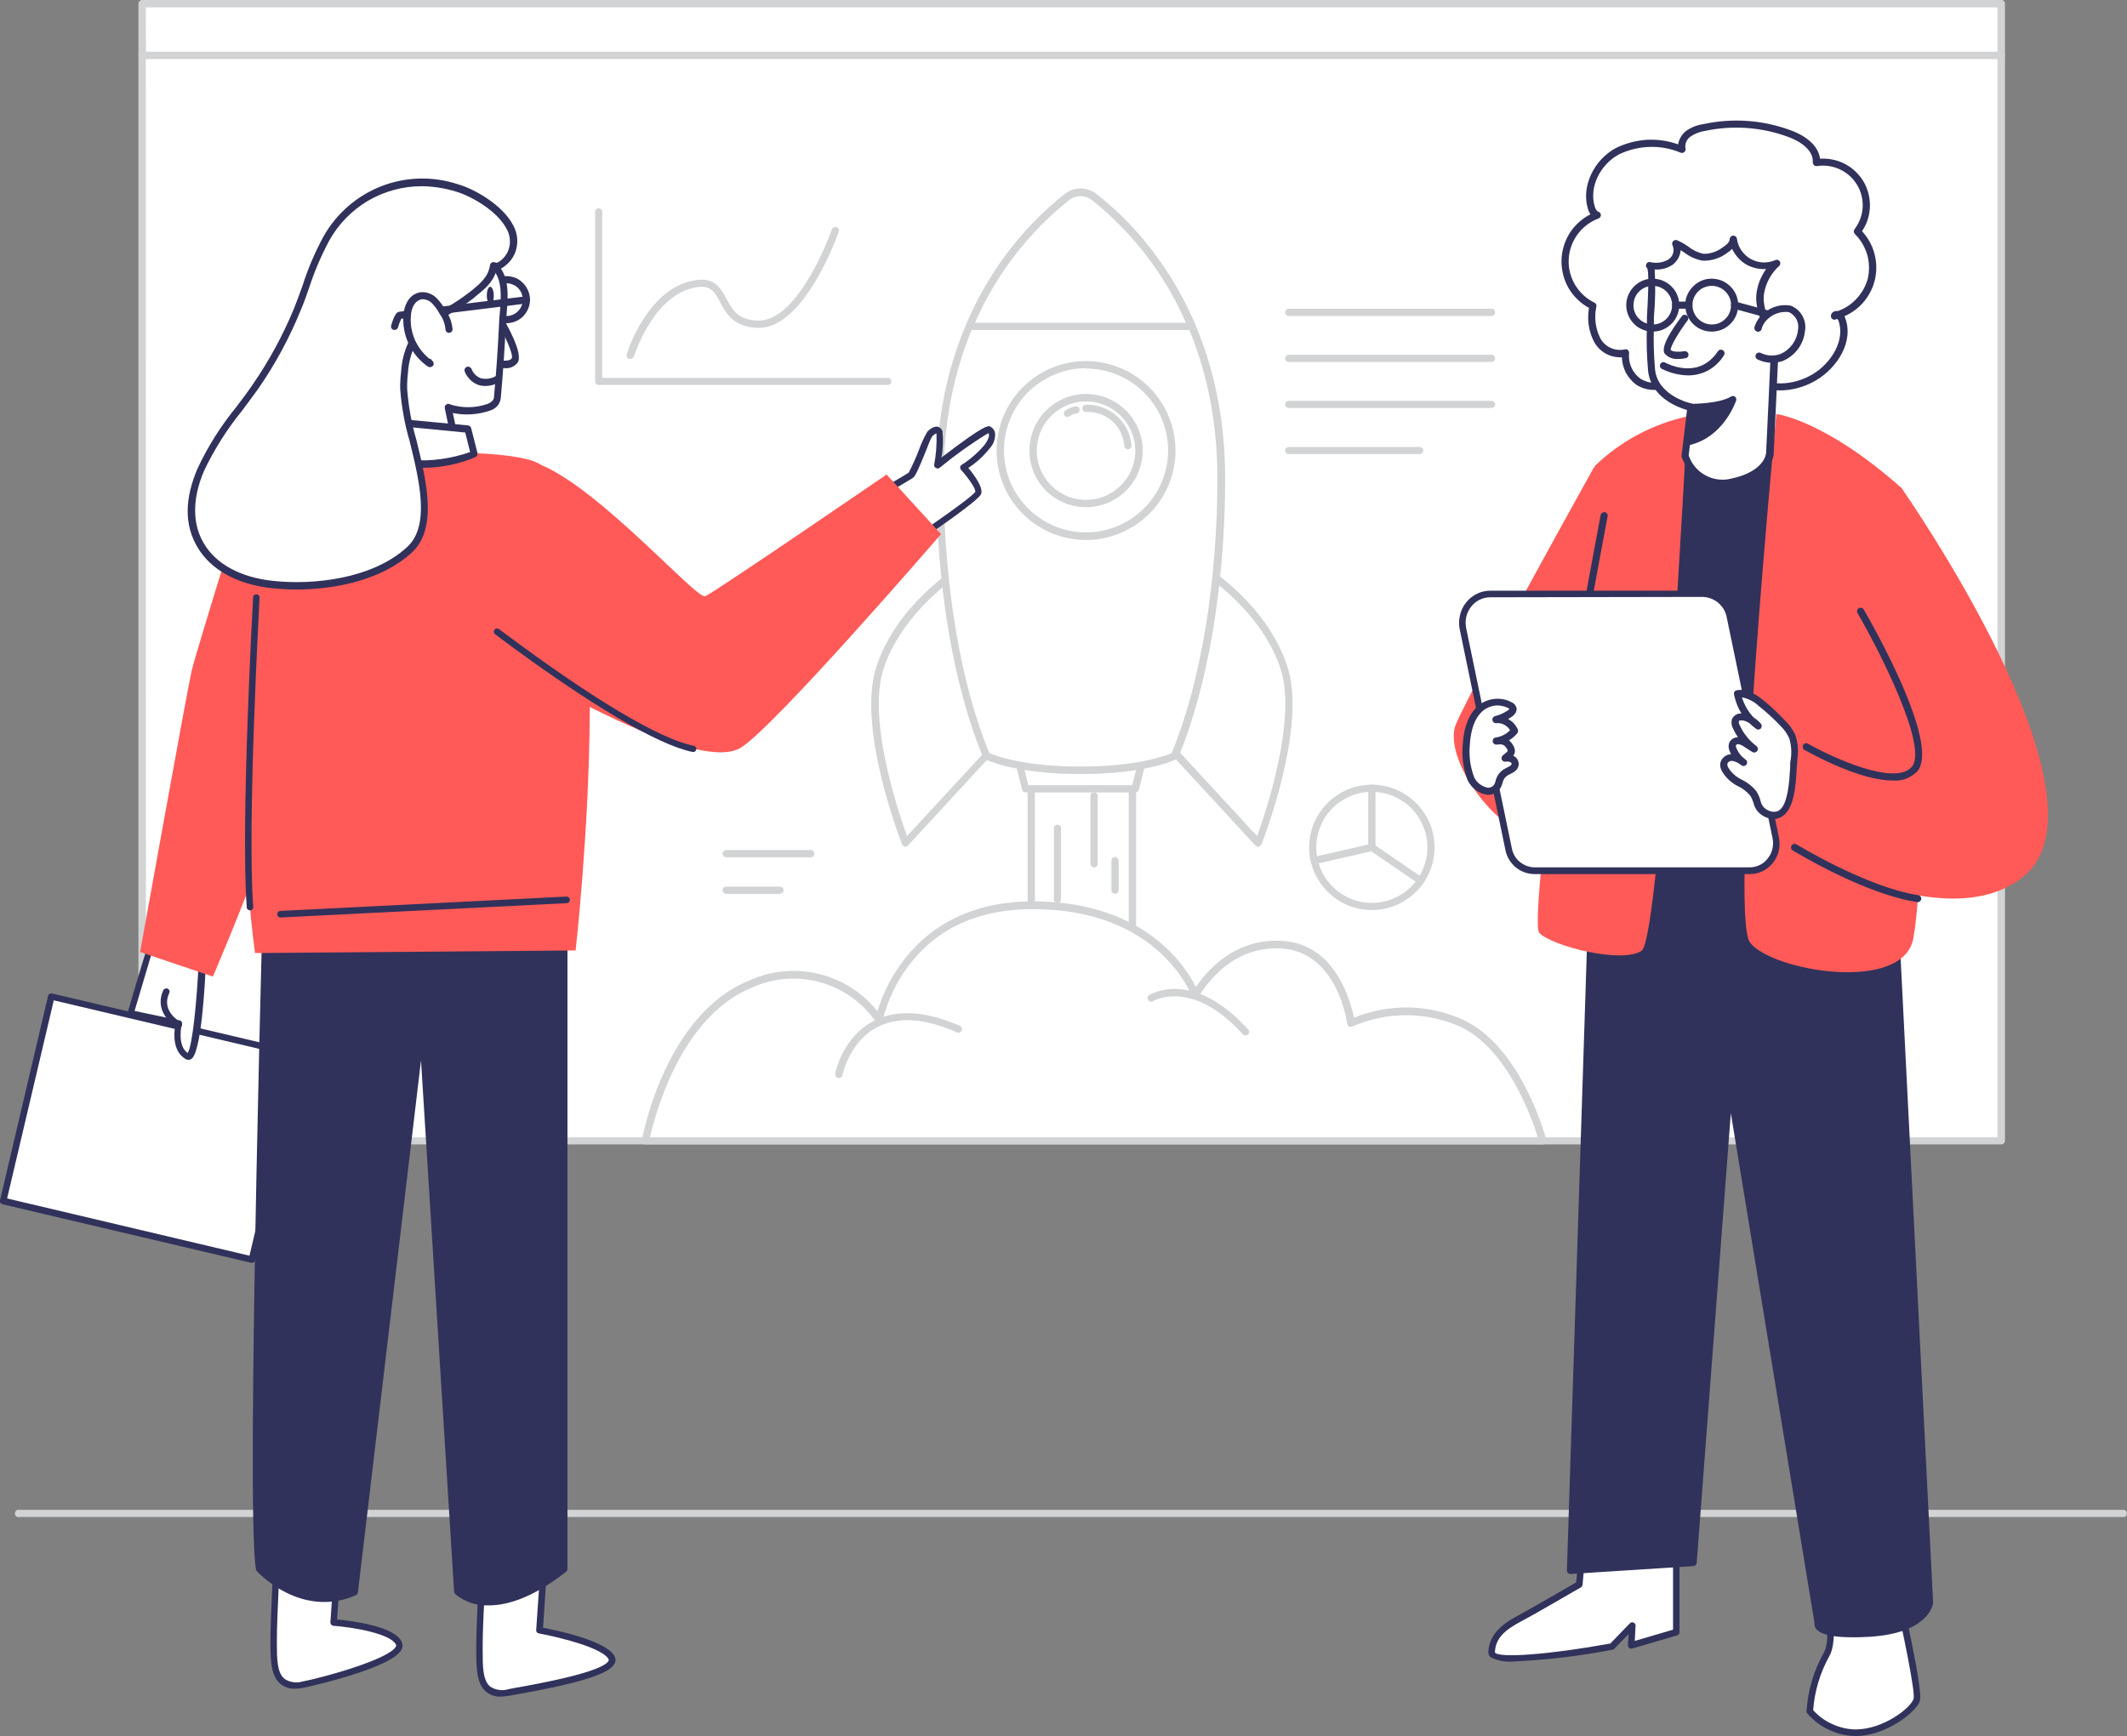<svg width="164.549" height="134.344" viewBox="0 0 164.549 134.344" fill="none" xmlns="http://www.w3.org/2000/svg" xmlns:xlink="http://www.w3.org/1999/xlink">
	<rect x="0" y="0" width="164.549" height="134.344" fill="#808080" stroke="none"/>
	<desc>
			Created with Pixso.
	</desc>
	<defs/>
	<path id="Vector" d="M164.31 117.39L1.51 117.39C1.47 117.4 1.43 117.41 1.38 117.4C1.34 117.39 1.3 117.37 1.26 117.34C1.23 117.32 1.2 117.28 1.18 117.24C1.16 117.2 1.15 117.16 1.15 117.11C1.15 117.07 1.16 117.03 1.18 116.99C1.2 116.95 1.23 116.91 1.26 116.88C1.3 116.86 1.34 116.84 1.38 116.83C1.43 116.82 1.47 116.83 1.51 116.84L164.34 116.84C164.4 116.86 164.45 116.89 164.49 116.94C164.52 116.99 164.54 117.05 164.54 117.11C164.54 117.18 164.52 117.24 164.49 117.29C164.45 117.34 164.4 117.37 164.34 117.39L164.31 117.39Z" fill="#D1D3D4" fill-opacity="1" fill-rule="nonzero"/>
	<path id="Vector" d="M11 4.27L154.82 4.27L154.82 88.27L11 88.27L11 4.27Z" fill="#FFFFFF" fill-opacity="1" fill-rule="evenodd"/>
	<path id="Vector" d="M154.83 88.56L11 88.56C10.96 88.56 10.93 88.55 10.89 88.54C10.86 88.52 10.82 88.5 10.8 88.48C10.77 88.45 10.75 88.42 10.74 88.38C10.72 88.35 10.71 88.31 10.71 88.27L10.71 4.27C10.71 4.19 10.74 4.12 10.8 4.07C10.85 4.01 10.93 3.98 11 3.98L154.83 3.98C154.86 3.98 154.9 3.99 154.94 4C154.97 4.02 155 4.04 155.03 4.07C155.05 4.09 155.08 4.13 155.09 4.16C155.1 4.2 155.11 4.23 155.11 4.27L155.11 88.27C155.11 88.35 155.08 88.42 155.03 88.47C154.97 88.53 154.9 88.56 154.83 88.56ZM11.29 88.01L154.53 88.01L154.53 4.56L11.28 4.56L11.29 88.01Z" fill="#D1D3D4" fill-opacity="1" fill-rule="nonzero"/>
	<path id="Vector" d="M11 0.28L154.82 0.28L154.82 4.27L11 4.27L11 0.28Z" fill="#FFFFFF" fill-opacity="1" fill-rule="evenodd"/>
	<path id="Vector" d="M154.83 4.56L11 4.56C10.93 4.56 10.85 4.53 10.8 4.47C10.74 4.42 10.71 4.35 10.71 4.27L10.71 0.28C10.71 0.21 10.74 0.13 10.8 0.08C10.85 0.03 10.93 0 11 0L154.83 0C154.86 0 154.9 0 154.94 0.02C154.97 0.03 155 0.05 155.03 0.08C155.05 0.11 155.08 0.14 155.09 0.17C155.1 0.21 155.11 0.25 155.11 0.28L155.11 4.27C155.11 4.35 155.08 4.42 155.03 4.47C154.97 4.53 154.9 4.56 154.83 4.56ZM11.29 4L154.53 4L154.53 0.57L11.28 0.57L11.29 4Z" fill="#D1D3D4" fill-opacity="1" fill-rule="nonzero"/>
	<path id="Vector" d="M79.78 57.05L87.6 57.05L87.6 82.15L79.78 82.15L79.78 57.05Z" fill="#FFFFFF" fill-opacity="1" fill-rule="evenodd"/>
	<path id="Vector" d="M87.6 82.43L79.78 82.43C79.75 82.43 79.71 82.42 79.67 82.41C79.64 82.4 79.61 82.38 79.58 82.35C79.55 82.32 79.53 82.29 79.52 82.26C79.5 82.22 79.5 82.18 79.5 82.15L79.5 57.05C79.5 56.97 79.53 56.9 79.58 56.84C79.63 56.79 79.71 56.76 79.78 56.76L87.6 56.76C87.68 56.76 87.75 56.79 87.81 56.84C87.86 56.9 87.89 56.97 87.89 57.05L87.89 82.15C87.89 82.18 87.88 82.22 87.87 82.26C87.86 82.29 87.83 82.32 87.81 82.35C87.78 82.38 87.75 82.4 87.71 82.41C87.68 82.42 87.64 82.43 87.6 82.43ZM80.07 81.88L87.32 81.88L87.32 57.33L80.06 57.33L80.07 81.88Z" fill="#D1D3D4" fill-opacity="1" fill-rule="nonzero"/>
	<path id="Vector" d="M49.95 88.27C49.95 88.27 51.66 78.75 58.09 76.13C64.53 73.52 68.02 78.9 68.02 78.9C68.02 78.9 69.68 70.04 79.91 70.04C90.13 70.04 92.49 77.01 92.49 77.01C92.49 77.01 94.59 72.8 99.2 73.09C103.81 73.37 104.52 79.18 104.52 79.18C105.86 78.58 107.31 78.28 108.78 78.28C110.25 78.28 111.7 78.58 113.05 79.18C117.48 81.24 119.34 88.3 119.34 88.3L49.95 88.27Z" fill="#FFFFFF" fill-opacity="1" fill-rule="nonzero"/>
	<path id="Vector" d="M119.34 88.56L49.95 88.56C49.9 88.56 49.86 88.55 49.82 88.53C49.78 88.51 49.75 88.49 49.72 88.45C49.67 88.39 49.65 88.3 49.66 88.22C49.73 87.82 51.48 78.51 57.97 75.87C59.65 75.11 61.54 74.93 63.33 75.36C65.13 75.79 66.73 76.81 67.88 78.25C68.48 76.25 71.12 69.75 79.9 69.75C88.52 69.75 91.7 74.73 92.52 76.39C93.26 75.26 95.44 72.57 99.21 72.81C103.3 73.06 104.47 77.43 104.75 78.75C106.09 78.21 107.53 77.94 108.98 77.96C110.43 77.99 111.86 78.31 113.18 78.91C117.68 80.99 119.55 87.92 119.63 88.21C119.64 88.25 119.64 88.3 119.63 88.34C119.62 88.38 119.6 88.42 119.58 88.45C119.55 88.49 119.51 88.52 119.47 88.54C119.43 88.55 119.39 88.56 119.34 88.56ZM50.29 88.01L118.97 88.01C118.52 86.56 116.63 81.15 112.94 79.43C111.63 78.86 110.21 78.56 108.78 78.56C107.35 78.56 105.94 78.86 104.63 79.43C104.59 79.46 104.54 79.47 104.5 79.47C104.45 79.47 104.41 79.46 104.37 79.43C104.33 79.41 104.29 79.38 104.27 79.34C104.24 79.31 104.23 79.26 104.22 79.22C104.22 79.16 103.49 73.68 99.17 73.4C94.85 73.11 92.75 77.12 92.73 77.16C92.71 77.21 92.67 77.25 92.62 77.28C92.57 77.3 92.51 77.32 92.46 77.31C92.4 77.31 92.35 77.29 92.3 77.26C92.26 77.22 92.22 77.18 92.21 77.12C92.18 77.05 89.76 70.35 79.89 70.35C75.76 70.35 72.55 71.79 70.36 74.64C69.37 75.92 68.67 77.4 68.28 78.97C68.27 79.02 68.25 79.08 68.21 79.12C68.17 79.16 68.12 79.18 68.06 79.19C68 79.21 67.95 79.2 67.89 79.18C67.84 79.16 67.79 79.12 67.76 79.07C66.73 77.58 65.2 76.49 63.45 76.01C61.7 75.52 59.84 75.67 58.18 76.42C52.66 78.65 50.68 86.28 50.29 87.98L50.29 88.01Z" fill="#D1D3D4" fill-opacity="1" fill-rule="nonzero"/>
	<path id="Vector" d="M87.84 61.03L79.35 61.03L78.33 56.95L88.86 56.95L87.84 61.03Z" fill="#FFFFFF" fill-opacity="1" fill-rule="nonzero"/>
	<path id="Vector" d="M87.81 61.32L79.35 61.32C79.28 61.32 79.22 61.3 79.17 61.26C79.12 61.22 79.08 61.16 79.07 61.1L78.05 57.03C78.04 56.98 78.04 56.94 78.05 56.9C78.06 56.85 78.07 56.81 78.1 56.78C78.13 56.74 78.16 56.72 78.2 56.7C78.24 56.68 78.28 56.67 78.33 56.67L88.85 56.67C88.89 56.67 88.94 56.68 88.98 56.7C89.01 56.72 89.05 56.74 89.08 56.78C89.1 56.81 89.12 56.85 89.13 56.9C89.14 56.94 89.14 56.98 89.13 57.03L88.11 61.1C88.09 61.17 88.05 61.22 88 61.26C87.95 61.3 87.88 61.32 87.81 61.32ZM79.55 60.76L87.59 60.76L88.47 57.26L78.69 57.26L79.55 60.76Z" fill="#D1D3D4" fill-opacity="1" fill-rule="nonzero"/>
	<path id="Vector" d="M74.07 44.22C74.07 44.22 69.64 46.99 68.08 51.64C66.51 56.28 70.06 65.23 70.06 65.23L78.15 56.46L74.07 44.22Z" fill="#FFFFFF" fill-opacity="1" fill-rule="nonzero"/>
	<path id="Vector" d="M70.06 65.52L70 65.52C69.96 65.51 69.91 65.49 69.88 65.46C69.84 65.43 69.81 65.39 69.79 65.34C69.64 64.97 66.25 56.23 67.81 51.55C69.37 46.87 73.74 44.1 73.9 43.98C73.94 43.96 73.98 43.95 74.02 43.95C74.07 43.95 74.11 43.96 74.15 43.98C74.19 44 74.23 44.02 74.26 44.05C74.29 44.08 74.31 44.12 74.32 44.16L78.4 56.37C78.42 56.42 78.42 56.47 78.41 56.52C78.4 56.57 78.37 56.62 78.34 56.65L70.24 65.43C70.22 65.45 70.19 65.48 70.16 65.49C70.13 65.51 70.09 65.52 70.06 65.52ZM73.94 44.67C72.92 45.39 69.62 47.94 68.36 51.73C67.06 55.65 69.51 62.87 70.17 64.7L77.84 56.39L73.94 44.67Z" fill="#D1D3D4" fill-opacity="1" fill-rule="nonzero"/>
	<path id="Vector" d="M93.31 44.22C93.31 44.22 97.74 46.99 99.31 51.64C100.88 56.28 97.33 65.23 97.33 65.23L89.24 56.46L93.31 44.22Z" fill="#FFFFFF" fill-opacity="1" fill-rule="nonzero"/>
	<path id="Vector" d="M97.33 65.52C97.29 65.52 97.26 65.51 97.22 65.5C97.18 65.48 97.15 65.46 97.12 65.43L89.03 56.66C88.99 56.62 88.97 56.57 88.96 56.52C88.95 56.47 88.95 56.42 88.97 56.37L93.04 44.13C93.06 44.09 93.08 44.06 93.11 44.02C93.14 43.99 93.18 43.97 93.22 43.96C93.26 43.94 93.3 43.93 93.34 43.93C93.38 43.93 93.43 43.94 93.46 43.96C93.65 44.07 98.02 46.85 99.58 51.53C101.15 56.21 97.74 64.95 97.6 65.32C97.58 65.36 97.55 65.4 97.51 65.43C97.48 65.46 97.43 65.49 97.38 65.49L97.33 65.52ZM89.58 56.39L97.25 64.7C97.92 62.86 100.36 55.64 99.06 51.73C97.8 47.94 94.5 45.39 93.49 44.67L89.58 56.39Z" fill="#D1D3D4" fill-opacity="1" fill-rule="nonzero"/>
	<path id="Vector" d="M90.87 58.5C93.08 53.21 94.47 45.53 94.47 37C94.46 24.06 87.33 17.31 84.62 15.2C84.33 14.97 83.96 14.85 83.59 14.85C83.22 14.85 82.86 14.97 82.56 15.2C79.85 17.29 72.71 24.03 72.71 36.97C72.71 45.51 74.11 53.18 76.32 58.48C76.32 58.48 78.53 59.59 83.59 59.59C88.65 59.59 90.87 58.5 90.87 58.5Z" fill="#FFFFFF" fill-opacity="1" fill-rule="nonzero"/>
	<path id="Vector" d="M83.59 59.9C78.52 59.9 76.28 58.79 76.19 58.75C76.13 58.72 76.08 58.67 76.06 58.61C73.75 53.07 72.43 45.21 72.43 37.01C72.43 24.1 79.4 17.32 82.4 15.01C82.74 14.75 83.17 14.6 83.6 14.6C84.04 14.6 84.46 14.75 84.81 15.01C87.8 17.32 94.78 24.09 94.78 37.01C94.78 45.24 93.45 53.11 91.15 58.61C91.12 58.67 91.07 58.72 91.02 58.75C90.9 58.8 88.67 59.9 83.59 59.9ZM76.54 58.28C77 58.48 79.23 59.32 83.59 59.32C87.95 59.32 90.18 58.48 90.64 58.28C92.89 52.85 94.18 45.09 94.18 37C94.18 24.33 87.37 17.71 84.45 15.45C84.2 15.26 83.9 15.16 83.59 15.16C83.28 15.16 82.98 15.26 82.74 15.45C79.81 17.71 73 24.31 73 37C73 45.11 74.29 52.86 76.54 58.28Z" fill="#D1D3D4" fill-opacity="1" fill-rule="nonzero"/>
	<path id="Vector" d="M82.56 15.2C79.24 17.85 76.64 21.3 75 25.23L92.17 25.23C90.54 21.3 87.94 17.86 84.62 15.2C84.33 14.97 83.96 14.85 83.59 14.85C83.22 14.85 82.86 14.97 82.56 15.2Z" fill="#FFFFFF" fill-opacity="1" fill-rule="nonzero"/>
	<path id="Vector" d="M92.18 25.54L75.02 25.54C74.97 25.54 74.92 25.53 74.88 25.5C74.84 25.48 74.8 25.45 74.78 25.41C74.75 25.37 74.74 25.32 74.73 25.28C74.73 25.23 74.73 25.18 74.75 25.14C76.4 21.17 79.03 17.68 82.39 15C82.73 14.73 83.16 14.59 83.59 14.59C84.03 14.59 84.45 14.73 84.8 15C88.16 17.68 90.8 21.16 92.45 25.14C92.47 25.18 92.47 25.23 92.47 25.28C92.46 25.32 92.45 25.37 92.42 25.41C92.4 25.45 92.36 25.48 92.32 25.5C92.28 25.53 92.23 25.54 92.18 25.54ZM75.43 24.98L91.75 24.98C90.13 21.26 87.62 17.99 84.45 15.46C84.2 15.28 83.9 15.18 83.59 15.18C83.28 15.18 82.98 15.28 82.74 15.46C79.56 17.99 77.05 21.25 75.43 24.97L75.43 24.98Z" fill="#D1D3D4" fill-opacity="1" fill-rule="nonzero"/>
	<path id="Vector" d="M90.65 34.87C90.65 38.53 87.68 41.5 84.02 41.5C80.35 41.5 77.38 38.53 77.38 34.87C77.38 31.2 80.35 28.23 84.02 28.23C87.68 28.23 90.65 31.2 90.65 34.87Z" fill="#FFFFFF" fill-opacity="1" fill-rule="evenodd"/>
	<path id="Vector" d="M84.02 41.79C82.65 41.79 81.31 41.38 80.17 40.62C79.03 39.86 78.14 38.78 77.62 37.51C77.1 36.25 76.96 34.86 77.23 33.51C77.49 32.17 78.15 30.94 79.12 29.97C80.09 29 81.32 28.34 82.67 28.07C84.01 27.81 85.4 27.94 86.66 28.47C87.93 28.99 89.01 29.88 89.77 31.02C90.53 32.16 90.94 33.49 90.94 34.86C90.94 36.7 90.21 38.46 88.91 39.76C87.61 41.05 85.85 41.78 84.02 41.79ZM84.02 28.49C82.76 28.49 81.53 28.87 80.49 29.57C79.44 30.26 78.63 31.26 78.15 32.42C77.67 33.58 77.54 34.86 77.79 36.09C78.03 37.32 78.64 38.45 79.53 39.34C80.41 40.23 81.55 40.83 82.78 41.08C84.01 41.32 85.29 41.2 86.45 40.71C87.61 40.23 88.6 39.42 89.3 38.37C90 37.33 90.37 36.1 90.37 34.84C90.36 33.16 89.69 31.56 88.5 30.37C87.31 29.19 85.69 28.52 84.02 28.52L84.02 28.49Z" fill="#D1D3D4" fill-opacity="1" fill-rule="nonzero"/>
	<path id="Vector" d="M88.11 34.87C88.11 37.13 86.28 38.96 84.02 38.96C81.76 38.96 79.92 37.13 79.92 34.87C79.92 32.61 81.76 30.78 84.02 30.78C86.28 30.78 88.11 32.61 88.11 34.87Z" fill="#FFFFFF" fill-opacity="1" fill-rule="evenodd"/>
	<path id="Vector" d="M84.02 39.25C83.15 39.25 82.3 38.99 81.58 38.51C80.86 38.03 80.3 37.35 79.97 36.55C79.64 35.74 79.55 34.86 79.72 34.01C79.89 33.16 80.31 32.38 80.92 31.77C81.53 31.16 82.31 30.74 83.16 30.57C84.01 30.4 84.89 30.49 85.69 30.82C86.49 31.15 87.18 31.71 87.66 32.44C88.14 33.16 88.4 34 88.4 34.87C88.4 36.03 87.93 37.15 87.11 37.97C86.29 38.79 85.18 39.25 84.02 39.25ZM84.02 31.06C83.26 31.06 82.52 31.29 81.9 31.71C81.27 32.13 80.78 32.72 80.49 33.42C80.21 34.11 80.13 34.88 80.28 35.62C80.43 36.36 80.79 37.04 81.32 37.57C81.86 38.1 82.54 38.47 83.28 38.61C84.01 38.76 84.78 38.68 85.48 38.39C86.17 38.1 86.77 37.61 87.19 36.99C87.6 36.36 87.83 35.62 87.83 34.87C87.82 33.86 87.42 32.89 86.71 32.18C85.99 31.46 85.02 31.06 84.02 31.06Z" fill="#D1D3D4" fill-opacity="1" fill-rule="nonzero"/>
	<path id="Vector" d="M87.26 34.77C87.19 34.77 87.13 34.74 87.08 34.7C87.03 34.66 86.99 34.6 86.98 34.53C86.94 33.79 86.6 33.09 86.05 32.6C85.5 32.1 84.77 31.84 84.03 31.88C84 31.88 83.96 31.88 83.92 31.86C83.89 31.85 83.86 31.83 83.83 31.81C83.77 31.76 83.74 31.69 83.74 31.62C83.73 31.55 83.75 31.47 83.8 31.42C83.85 31.36 83.92 31.33 83.99 31.32C84.87 31.29 85.73 31.6 86.39 32.18C87.05 32.76 87.46 33.58 87.53 34.45C87.54 34.52 87.52 34.6 87.48 34.66C87.44 34.71 87.37 34.75 87.3 34.76L87.26 34.77Z" fill="#D1D3D4" fill-opacity="1" fill-rule="nonzero"/>
	<path id="Vector" d="M82.58 32.27C82.53 32.27 82.49 32.26 82.45 32.24C82.41 32.23 82.38 32.2 82.35 32.17C82.31 32.11 82.29 32.03 82.3 31.96C82.31 31.89 82.35 31.82 82.4 31.78C82.64 31.6 82.92 31.49 83.21 31.44C83.25 31.44 83.29 31.44 83.32 31.45C83.36 31.46 83.39 31.47 83.42 31.5C83.45 31.52 83.47 31.55 83.49 31.58C83.51 31.61 83.52 31.65 83.52 31.68C83.53 31.76 83.51 31.83 83.47 31.89C83.42 31.94 83.36 31.98 83.28 31.99C83.08 32.02 82.89 32.1 82.73 32.22C82.69 32.25 82.63 32.27 82.58 32.27Z" fill="#D1D3D4" fill-opacity="1" fill-rule="nonzero"/>
	<path id="Vector" d="M90.06 56.82C90.03 56.82 90 56.82 89.97 56.82C89.9 56.79 89.85 56.74 89.81 56.68C89.78 56.61 89.77 56.54 89.8 56.47C90.94 52.83 91.87 49.14 92.57 45.39C92.57 45.36 92.59 45.32 92.61 45.29C92.62 45.26 92.65 45.23 92.68 45.21C92.71 45.19 92.74 45.18 92.78 45.17C92.82 45.16 92.85 45.16 92.89 45.17C92.96 45.18 93.02 45.22 93.06 45.28C93.11 45.34 93.12 45.42 93.11 45.49C92.41 49.26 91.49 52.99 90.34 56.66C90.32 56.71 90.28 56.75 90.23 56.78C90.18 56.81 90.12 56.82 90.06 56.82Z" fill="#FFFFFF" fill-opacity="1" fill-rule="nonzero"/>
	<path id="Vector" d="M84.64 67.12C84.57 67.12 84.5 67.09 84.45 67.04C84.39 66.99 84.36 66.92 84.36 66.84L84.36 61.59C84.36 61.52 84.39 61.45 84.45 61.39C84.5 61.34 84.57 61.31 84.64 61.31C84.71 61.31 84.79 61.34 84.84 61.39C84.89 61.45 84.92 61.52 84.92 61.59L84.92 66.84C84.92 66.92 84.89 66.99 84.84 67.04C84.79 67.09 84.71 67.12 84.64 67.12Z" fill="#D1D3D4" fill-opacity="1" fill-rule="nonzero"/>
	<path id="Vector" d="M81.81 69.87C81.73 69.87 81.66 69.84 81.61 69.79C81.56 69.74 81.53 69.67 81.53 69.6L81.53 64.1C81.53 64.03 81.56 63.96 81.61 63.9C81.66 63.85 81.73 63.82 81.81 63.82C81.88 63.82 81.95 63.85 82 63.9C82.05 63.95 82.08 64.03 82.08 64.1L82.08 69.6C82.08 69.67 82.05 69.74 82 69.79C81.95 69.85 81.88 69.87 81.81 69.87Z" fill="#D1D3D4" fill-opacity="1" fill-rule="nonzero"/>
	<path id="Vector" d="M64.89 83.42L64.84 83.42C64.81 83.41 64.77 83.4 64.74 83.38C64.71 83.36 64.68 83.33 64.66 83.3C64.64 83.27 64.63 83.24 64.62 83.2C64.61 83.17 64.61 83.13 64.62 83.09C64.62 82.98 65.18 80.26 67.58 79.01C69.33 78.09 71.56 78.22 74.23 79.37C74.27 79.38 74.3 79.4 74.33 79.43C74.36 79.46 74.38 79.49 74.4 79.52C74.42 79.56 74.42 79.6 74.42 79.64C74.42 79.67 74.42 79.71 74.4 79.75C74.38 79.78 74.36 79.82 74.33 79.84C74.3 79.87 74.27 79.89 74.23 79.9C74.2 79.91 74.16 79.92 74.12 79.91C74.08 79.91 74.04 79.9 74.01 79.88C71.51 78.77 69.44 78.66 67.85 79.49C65.7 80.6 65.18 83.18 65.17 83.21C65.16 83.27 65.12 83.32 65.07 83.36C65.02 83.4 64.96 83.42 64.89 83.42Z" fill="#D1D3D4" fill-opacity="1" fill-rule="nonzero"/>
	<path id="Vector" d="M96.35 80.13C96.31 80.13 96.27 80.12 96.24 80.1C96.2 80.08 96.17 80.06 96.14 80.03C92.21 75.68 89.23 77.45 89.2 77.47C89.17 77.49 89.13 77.5 89.1 77.51C89.06 77.51 89.02 77.51 88.99 77.5C88.95 77.5 88.92 77.48 88.89 77.46C88.86 77.44 88.84 77.41 88.82 77.38C88.78 77.32 88.77 77.24 88.79 77.17C88.8 77.1 88.85 77.04 88.91 77C89.04 76.91 92.31 74.97 96.55 79.66C96.58 79.69 96.6 79.72 96.61 79.75C96.63 79.78 96.64 79.82 96.64 79.86C96.64 79.89 96.63 79.93 96.61 79.96C96.6 80 96.58 80.03 96.55 80.05C96.5 80.1 96.42 80.13 96.35 80.13Z" fill="#D1D3D4" fill-opacity="1" fill-rule="nonzero"/>
	<path id="Vector" d="M115.39 24.45L99.7 24.45C99.63 24.45 99.56 24.42 99.5 24.36C99.45 24.31 99.42 24.24 99.42 24.17C99.42 24.1 99.45 24.03 99.5 23.97C99.56 23.92 99.63 23.89 99.7 23.89L115.39 23.89C115.47 23.89 115.54 23.92 115.59 23.97C115.64 24.03 115.67 24.1 115.67 24.17C115.67 24.24 115.64 24.31 115.59 24.36C115.54 24.42 115.47 24.45 115.39 24.45Z" fill="#D1D3D4" fill-opacity="1" fill-rule="nonzero"/>
	<path id="Vector" d="M115.39 28.01L99.7 28.01C99.63 28.01 99.56 27.98 99.5 27.93C99.45 27.87 99.42 27.8 99.42 27.73C99.42 27.66 99.45 27.59 99.5 27.54C99.56 27.48 99.63 27.45 99.7 27.45L115.39 27.45C115.47 27.45 115.54 27.48 115.59 27.53C115.64 27.59 115.67 27.66 115.67 27.73C115.67 27.8 115.64 27.87 115.59 27.93C115.54 27.98 115.47 28.01 115.39 28.01Z" fill="#D1D3D4" fill-opacity="1" fill-rule="nonzero"/>
	<path id="Vector" d="M115.39 31.57L99.7 31.57C99.63 31.57 99.56 31.54 99.5 31.49C99.45 31.44 99.42 31.37 99.42 31.3C99.42 31.22 99.45 31.15 99.5 31.1C99.56 31.05 99.63 31.02 99.7 31.02L115.39 31.02C115.47 31.02 115.54 31.05 115.59 31.1C115.64 31.15 115.67 31.22 115.67 31.3C115.67 31.37 115.64 31.44 115.59 31.49C115.54 31.54 115.47 31.57 115.39 31.57Z" fill="#D1D3D4" fill-opacity="1" fill-rule="nonzero"/>
	<path id="Vector" d="M109.83 35.14L99.7 35.14C99.63 35.14 99.56 35.11 99.5 35.06C99.45 35.01 99.42 34.94 99.42 34.86C99.42 34.79 99.45 34.72 99.5 34.67C99.56 34.61 99.63 34.59 99.7 34.59L109.83 34.59C109.9 34.59 109.97 34.61 110.02 34.67C110.08 34.72 110.11 34.79 110.11 34.86C110.11 34.94 110.08 35.01 110.02 35.06C109.97 35.11 109.9 35.14 109.83 35.14Z" fill="#D1D3D4" fill-opacity="1" fill-rule="nonzero"/>
	<path id="Vector" d="M86.26 69.17C86.19 69.16 86.12 69.13 86.06 69.08C86.01 69.03 85.98 68.96 85.98 68.89L85.98 66.6C85.98 66.53 86.01 66.46 86.06 66.41C86.11 66.35 86.18 66.32 86.26 66.32C86.33 66.32 86.4 66.35 86.45 66.41C86.51 66.46 86.54 66.53 86.54 66.6L86.54 68.89C86.54 68.96 86.51 69.03 86.45 69.08C86.4 69.14 86.33 69.17 86.26 69.17Z" fill="#D1D3D4" fill-opacity="1" fill-rule="nonzero"/>
	<path id="Vector" d="M68.69 29.79L46.32 29.79C46.24 29.79 46.17 29.76 46.12 29.71C46.07 29.66 46.04 29.59 46.04 29.51L46.04 16.39C46.04 16.32 46.07 16.25 46.12 16.2C46.17 16.15 46.24 16.12 46.32 16.12C46.39 16.12 46.46 16.15 46.51 16.2C46.57 16.25 46.59 16.32 46.59 16.39L46.59 29.24L68.69 29.24C68.76 29.24 68.83 29.27 68.88 29.32C68.93 29.37 68.96 29.44 68.96 29.51C68.96 29.59 68.93 29.66 68.88 29.71C68.83 29.76 68.76 29.79 68.69 29.79Z" fill="#D1D3D4" fill-opacity="1" fill-rule="nonzero"/>
	<path id="Vector" d="M48.75 27.77C48.72 27.77 48.7 27.77 48.67 27.77C48.6 27.75 48.54 27.7 48.51 27.64C48.47 27.57 48.46 27.5 48.48 27.43C48.54 27.23 49.97 22.67 53.33 21.78C55.21 21.28 55.71 22.22 56.2 23.12C56.68 24.01 57.08 24.74 58.6 24.81L58.7 24.81C61.86 24.81 64.34 17.82 64.36 17.74C64.38 17.67 64.44 17.62 64.5 17.59C64.54 17.57 64.57 17.56 64.61 17.56C64.64 17.56 64.68 17.56 64.72 17.57C64.75 17.59 64.78 17.6 64.81 17.63C64.84 17.65 64.86 17.68 64.87 17.71C64.89 17.75 64.9 17.78 64.9 17.82C64.9 17.86 64.9 17.89 64.89 17.93C64.78 18.24 62.25 25.37 58.7 25.37L58.58 25.37C56.74 25.28 56.17 24.26 55.71 23.38C55.25 22.51 54.92 21.93 53.49 22.31C50.43 23.12 49.06 27.54 49.04 27.59C49.02 27.64 48.98 27.69 48.92 27.73C48.87 27.76 48.81 27.77 48.75 27.77Z" fill="#D1D3D4" fill-opacity="1" fill-rule="nonzero"/>
	<path id="Vector" d="M106.13 70.42C105.17 70.42 104.23 70.14 103.43 69.6C102.64 69.07 102.02 68.31 101.65 67.43C101.28 66.54 101.18 65.57 101.37 64.62C101.56 63.68 102.02 62.82 102.7 62.14C103.38 61.46 104.24 61 105.18 60.81C106.12 60.63 107.1 60.72 107.99 61.09C108.87 61.46 109.63 62.08 110.16 62.88C110.7 63.67 110.98 64.61 110.98 65.57C110.98 66.86 110.47 68.09 109.56 69C108.65 69.91 107.42 70.42 106.13 70.42ZM106.13 61.27C105.28 61.27 104.45 61.53 103.74 62C103.04 62.47 102.48 63.14 102.16 63.93C101.83 64.71 101.75 65.58 101.91 66.41C102.08 67.24 102.49 68.01 103.09 68.61C103.69 69.21 104.46 69.62 105.29 69.79C106.13 69.95 106.99 69.87 107.77 69.54C108.56 69.22 109.23 68.67 109.7 67.96C110.18 67.25 110.43 66.42 110.43 65.57C110.43 64.43 109.97 63.34 109.17 62.53C108.36 61.73 107.27 61.28 106.13 61.27Z" fill="#D1D3D4" fill-opacity="1" fill-rule="nonzero"/>
	<path id="Vector" d="M109.9 68.43C109.85 68.43 109.79 68.42 109.75 68.38L105.97 65.8C105.94 65.77 105.91 65.74 105.88 65.7C105.86 65.66 105.85 65.62 105.85 65.57L105.85 61C105.85 60.92 105.88 60.85 105.94 60.8C105.99 60.75 106.06 60.72 106.13 60.72C106.2 60.72 106.27 60.75 106.33 60.8C106.38 60.85 106.41 60.92 106.41 61L106.41 65.43L110.06 67.93C110.11 67.96 110.15 68.01 110.17 68.07C110.18 68.12 110.18 68.19 110.17 68.24C110.15 68.3 110.11 68.35 110.07 68.38C110.02 68.42 109.96 68.43 109.9 68.43Z" fill="#D1D3D4" fill-opacity="1" fill-rule="nonzero"/>
	<path id="Vector" d="M101.84 66.82C101.78 66.82 101.72 66.8 101.67 66.76C101.62 66.72 101.59 66.67 101.57 66.61C101.56 66.57 101.56 66.53 101.57 66.5C101.58 66.46 101.59 66.43 101.61 66.4C101.63 66.37 101.65 66.34 101.68 66.32C101.71 66.3 101.75 66.29 101.78 66.28L106.07 65.3C106.11 65.29 106.14 65.29 106.18 65.3C106.22 65.3 106.25 65.32 106.28 65.34C106.31 65.36 106.34 65.38 106.36 65.41C106.38 65.44 106.4 65.48 106.41 65.52C106.41 65.55 106.42 65.59 106.41 65.63C106.4 65.66 106.39 65.7 106.37 65.73C106.35 65.76 106.32 65.79 106.29 65.81C106.26 65.83 106.23 65.85 106.19 65.85L101.9 66.83L101.84 66.82Z" fill="#D1D3D4" fill-opacity="1" fill-rule="nonzero"/>
	<path id="Vector" d="M62.73 66.34L56.18 66.34C56.11 66.34 56.04 66.31 55.98 66.25C55.93 66.2 55.9 66.13 55.9 66.06C55.9 65.99 55.93 65.92 55.98 65.86C56.04 65.81 56.11 65.78 56.18 65.78L62.73 65.78C62.8 65.78 62.87 65.81 62.92 65.86C62.97 65.92 63 65.99 63 66.06C63 66.13 62.97 66.2 62.92 66.25C62.87 66.31 62.8 66.34 62.73 66.34Z" fill="#D1D3D4" fill-opacity="1" fill-rule="nonzero"/>
	<path id="Vector" d="M60.34 69.17L56.18 69.17C56.11 69.17 56.04 69.14 55.98 69.08C55.93 69.03 55.9 68.96 55.9 68.89C55.9 68.82 55.93 68.75 55.98 68.69C56.04 68.64 56.11 68.61 56.18 68.61L60.34 68.61C60.41 68.61 60.48 68.64 60.54 68.69C60.59 68.75 60.62 68.82 60.62 68.89C60.62 68.96 60.59 69.03 60.53 69.08C60.48 69.13 60.41 69.16 60.34 69.17Z" fill="#D1D3D4" fill-opacity="1" fill-rule="nonzero"/>
	<path id="Vector" d="M126.74 29.55C126.39 29.29 126.12 28.96 125.95 28.57C125.78 28.18 125.71 27.75 125.76 27.33C125.32 27.43 124.87 27.38 124.47 27.19C124.07 27 123.74 26.68 123.54 26.29C123.16 25.48 123.05 24.57 123.24 23.69C122.56 23.37 122 22.85 121.62 22.2C121.23 21.56 121.05 20.82 121.09 20.07C121.12 19.32 121.38 18.6 121.82 18C122.26 17.39 122.87 16.93 123.57 16.67C123.46 16.62 123.35 16.53 123.27 16.43C123.19 16.33 123.13 16.21 123.11 16.08C122.61 14.42 123.6 12.56 125.11 11.73C125.89 11.35 126.74 11.14 127.61 11.11C128.47 11.09 129.33 11.25 130.13 11.58C130.09 11.36 130.11 11.13 130.19 10.92C130.27 10.71 130.41 10.53 130.59 10.4C130.95 10.13 131.37 9.96 131.82 9.89C134.04 9.4 136.36 9.57 138.49 10.37C139.51 10.75 140.62 11.52 140.54 12.58C141.2 12.47 141.88 12.56 142.49 12.84C143.1 13.12 143.61 13.58 143.95 14.16C144.3 14.74 144.46 15.41 144.41 16.08C144.37 16.75 144.12 17.39 143.71 17.92C144.21 18.4 144.57 19 144.75 19.67C144.94 20.33 144.94 21.04 144.76 21.7C144.58 22.37 144.22 22.98 143.72 23.46C143.22 23.94 142.61 24.28 141.93 24.44C142 24.19 142.39 24.41 142.49 24.65C143.15 26.31 141.93 28.26 140.39 29.19C138.84 30.12 136.59 30.29 135.3 29C135.31 29.43 135.17 29.85 134.91 30.19C134.65 30.53 134.28 30.77 133.86 30.88C133.02 31.06 132.15 31.04 131.32 30.8C130.49 30.63 129.75 30.18 128.95 30C128.14 29.82 127.46 30.07 126.74 29.55Z" fill="#FFFFFF" fill-opacity="1" fill-rule="nonzero"/>
	<path id="Vector" d="M132.88 31.26C132.33 31.25 131.78 31.18 131.25 31.05C130.81 30.95 130.38 30.8 129.96 30.63C129.6 30.47 129.23 30.35 128.85 30.25C128.61 30.2 128.36 30.18 128.11 30.17C127.57 30.2 127.03 30.06 126.58 29.77C126.25 29.52 125.98 29.2 125.78 28.84C125.59 28.47 125.49 28.07 125.47 27.65C125.03 27.67 124.59 27.57 124.2 27.35C123.82 27.13 123.5 26.8 123.3 26.41C122.9 25.61 122.77 24.71 122.93 23.83C122.27 23.47 121.73 22.94 121.35 22.3C120.98 21.65 120.79 20.92 120.8 20.17C120.81 19.43 121.03 18.7 121.42 18.06C121.82 17.43 122.38 16.92 123.04 16.58C122.95 16.45 122.88 16.3 122.84 16.14C122.33 14.48 123.26 12.41 124.98 11.47C125.72 11.1 126.54 10.88 127.37 10.82C128.2 10.77 129.03 10.89 129.82 11.17C129.89 10.77 130.1 10.42 130.4 10.16C130.8 9.87 131.26 9.68 131.75 9.61C134.03 9.11 136.4 9.28 138.58 10.1C139.89 10.59 140.7 11.39 140.8 12.28C141.47 12.24 142.15 12.38 142.74 12.69C143.34 13.01 143.84 13.49 144.18 14.07C144.52 14.66 144.68 15.33 144.66 16C144.64 16.68 144.43 17.33 144.05 17.89C144.5 18.38 144.83 18.96 145 19.59C145.18 20.23 145.2 20.89 145.07 21.54C144.94 22.18 144.65 22.78 144.24 23.29C143.82 23.81 143.29 24.21 142.69 24.47C142.7 24.5 142.72 24.53 142.73 24.56C143.46 26.42 142.13 28.46 140.51 29.42C139.05 30.3 136.96 30.58 135.53 29.56C135.41 29.94 135.21 30.28 134.93 30.56C134.65 30.84 134.3 31.04 133.92 31.15C133.58 31.24 133.23 31.28 132.88 31.26ZM125.76 27.02C125.82 27.01 125.88 27.04 125.93 27.08C125.96 27.11 125.99 27.14 126.01 27.19C126.03 27.23 126.03 27.27 126.03 27.32C125.99 27.7 126.05 28.08 126.2 28.42C126.35 28.77 126.59 29.07 126.9 29.3C127.27 29.53 127.7 29.65 128.14 29.62C128.42 29.62 128.71 29.65 128.99 29.71C129.39 29.81 129.78 29.95 130.17 30.11C130.55 30.28 130.95 30.41 131.36 30.51C132.14 30.73 132.96 30.76 133.76 30.59C134.11 30.5 134.42 30.31 134.64 30.03C134.87 29.75 135 29.41 135 29.05C135 28.99 135.01 28.93 135.04 28.88C135.07 28.83 135.11 28.79 135.16 28.77C135.21 28.74 135.27 28.73 135.33 28.74C135.38 28.75 135.44 28.78 135.48 28.82C136.7 30.04 138.8 29.82 140.23 28.96C141.66 28.11 142.8 26.3 142.21 24.77C142.19 24.74 142.17 24.71 142.14 24.68L141.98 24.73C141.94 24.74 141.89 24.74 141.84 24.73C141.79 24.71 141.75 24.69 141.72 24.65C141.68 24.61 141.66 24.57 141.65 24.52C141.64 24.48 141.64 24.43 141.65 24.38C141.67 24.29 141.72 24.22 141.79 24.16C141.86 24.11 141.95 24.07 142.04 24.07C142.09 24.06 142.14 24.06 142.19 24.07C142.73 23.87 143.23 23.55 143.62 23.12C144.02 22.7 144.31 22.19 144.48 21.63C144.63 21.01 144.63 20.35 144.46 19.74C144.28 19.12 143.95 18.56 143.5 18.11C143.45 18.06 143.42 18 143.41 17.93C143.41 17.86 143.43 17.79 143.47 17.74C143.84 17.25 144.06 16.67 144.1 16.06C144.13 15.45 143.99 14.84 143.67 14.31C143.36 13.79 142.9 13.37 142.34 13.11C141.79 12.85 141.17 12.76 140.57 12.85C140.52 12.86 140.48 12.86 140.44 12.84C140.4 12.83 140.37 12.81 140.34 12.78C140.31 12.76 140.28 12.72 140.27 12.68C140.25 12.64 140.24 12.6 140.24 12.56C140.31 11.66 139.33 10.96 138.38 10.61C136.3 9.83 134.03 9.67 131.86 10.14C131.46 10.2 131.08 10.36 130.75 10.59C130.62 10.69 130.51 10.83 130.45 10.98C130.38 11.14 130.36 11.31 130.39 11.48C130.41 11.53 130.41 11.58 130.39 11.63C130.38 11.68 130.35 11.72 130.31 11.76C130.28 11.79 130.23 11.82 130.18 11.83C130.13 11.84 130.08 11.84 130.03 11.82C129.27 11.5 128.45 11.34 127.62 11.37C126.8 11.39 125.99 11.59 125.24 11.95C123.75 12.76 122.93 14.53 123.37 15.97C123.41 16.11 123.5 16.34 123.65 16.38C123.7 16.4 123.75 16.43 123.79 16.48C123.82 16.52 123.84 16.58 123.85 16.64C123.85 16.7 123.83 16.75 123.8 16.8C123.76 16.85 123.72 16.89 123.66 16.91C123.01 17.15 122.45 17.58 122.04 18.14C121.63 18.7 121.39 19.37 121.36 20.06C121.32 20.76 121.5 21.44 121.85 22.04C122.21 22.64 122.73 23.12 123.35 23.42C123.41 23.45 123.45 23.49 123.48 23.54C123.51 23.6 123.51 23.66 123.5 23.71C123.32 24.53 123.42 25.38 123.78 26.13C123.95 26.47 124.23 26.75 124.58 26.91C124.92 27.07 125.31 27.12 125.68 27.04C125.7 27.04 125.73 27.03 125.76 27.04L125.76 27.02Z" fill="#30325B" fill-opacity="1" fill-rule="nonzero"/>
	<path id="Vector" d="M123.37 36.06C123.37 36.06 113.92 53.03 112.65 56C111.38 58.97 116.99 65.86 119.17 64.19C121.34 62.52 123.37 36.06 123.37 36.06Z" fill="#FF5A57" fill-opacity="1" fill-rule="nonzero"/>
	<path id="Vector" d="M141.5 124.56C141.5 124.56 141.87 127.05 141.31 128.01C140.55 129.37 140.11 130.88 140.01 132.44C140.45 132.95 140.99 133.36 141.6 133.65C142.21 133.93 142.88 134.09 143.55 134.1C145.79 134.1 148.03 132.37 148.28 131.54C148.53 130.71 146.47 121.89 146.47 121.89L141.5 124.56Z" fill="#FFFFFF" fill-opacity="1" fill-rule="nonzero"/>
	<path id="Vector" d="M143.55 134.34C142.84 134.33 142.13 134.17 141.49 133.86C140.84 133.56 140.27 133.12 139.81 132.58C139.79 132.55 139.77 132.52 139.76 132.49C139.75 132.46 139.75 132.43 139.76 132.39C139.86 130.81 140.32 129.27 141.1 127.88C141.52 127.16 141.35 125.26 141.25 124.6C141.24 124.55 141.25 124.49 141.27 124.45C141.3 124.4 141.33 124.36 141.38 124.34L146.36 121.65C146.4 121.63 146.44 121.62 146.48 121.62C146.52 121.62 146.56 121.63 146.59 121.65C146.63 121.67 146.66 121.69 146.68 121.72C146.71 121.75 146.72 121.79 146.74 121.82C147.08 123.31 148.79 130.76 148.53 131.61C148.28 132.46 145.91 134.34 143.55 134.34ZM140.27 132.34C140.69 132.8 141.19 133.17 141.76 133.42C142.32 133.68 142.93 133.82 143.55 133.83C145.69 133.83 147.83 132.17 148.04 131.45C148.18 130.97 147.27 126.41 146.3 122.25L141.77 124.7C141.85 125.3 142.04 127.26 141.53 128.14C140.81 129.43 140.38 130.86 140.27 132.34Z" fill="#30325B" fill-opacity="1" fill-rule="nonzero"/>
	<path id="Vector" d="M126.08 64.08L136.87 67.14L139.36 35.1C139.36 35.1 130.44 32.92 128.29 33.95C126.14 34.97 126.08 64.08 126.08 64.08Z" fill="#30325B" fill-opacity="1" fill-rule="nonzero"/>
	<path id="Vector" d="M136.87 67.42L136.79 67.42L126.03 64.34C125.97 64.33 125.92 64.29 125.88 64.24C125.84 64.2 125.82 64.14 125.82 64.08C125.82 59.19 125.98 34.72 128.18 33.7C130.38 32.68 139.08 34.74 139.45 34.81C139.51 34.82 139.57 34.86 139.61 34.92C139.64 34.97 139.66 35.04 139.66 35.1L137.16 67.14C137.16 67.18 137.14 67.22 137.12 67.26C137.1 67.29 137.08 67.33 137.04 67.35C136.99 67.39 136.93 67.42 136.87 67.42ZM126.34 63.87L136.6 66.78L139.05 35.31C136.43 34.69 130.03 33.42 128.38 34.2C127.14 34.81 126.39 49.9 126.36 63.87L126.34 63.87Z" fill="#30325B" fill-opacity="1" fill-rule="nonzero"/>
	<path id="Vector" d="M129.68 118.79L129.68 126.29L126.19 127.32L126.28 125.78L124.7 127.41C124.7 127.41 115.34 129.13 115.39 127.85C115.44 126.56 116.39 125.87 117.57 125.23C118.84 124.54 122.17 122.61 122.17 122.61L122.67 117.11L129.68 118.79Z" fill="#FFFFFF" fill-opacity="1" fill-rule="nonzero"/>
	<path id="Vector" d="M117.13 128.57C116.51 128.64 115.88 128.52 115.33 128.25C115.27 128.2 115.22 128.14 115.19 128.07C115.15 128 115.14 127.92 115.14 127.84C115.2 126.42 116.29 125.63 117.45 125.01C118.61 124.39 121.33 122.79 121.94 122.45L122.42 117.08C122.43 117.02 122.46 116.96 122.51 116.91C122.56 116.87 122.63 116.85 122.69 116.85C122.73 116.86 122.76 116.87 122.79 116.88C122.82 116.9 122.84 116.92 122.87 116.94C122.89 116.97 122.9 117 122.91 117.03C122.92 117.06 122.92 117.1 122.92 117.13L122.43 122.64C122.42 122.68 122.41 122.72 122.39 122.75C122.37 122.79 122.34 122.82 122.3 122.84C122.27 122.84 118.98 124.78 117.69 125.46C116.41 126.14 115.69 126.77 115.65 127.87C115.92 128.34 120 128.02 124.58 127.18L126.09 125.62C126.13 125.58 126.18 125.55 126.23 125.54C126.28 125.54 126.33 125.54 126.38 125.56C126.43 125.58 126.47 125.62 126.49 125.66C126.52 125.7 126.53 125.75 126.53 125.8L126.47 126.98L129.43 126.11L129.43 118.8C129.43 118.77 129.43 118.74 129.45 118.71C129.46 118.68 129.48 118.65 129.5 118.62C129.52 118.6 129.55 118.58 129.58 118.57C129.61 118.56 129.64 118.55 129.68 118.55C129.75 118.55 129.81 118.58 129.86 118.62C129.91 118.67 129.93 118.74 129.93 118.8L129.93 126.3C129.93 126.36 129.92 126.41 129.88 126.46C129.85 126.5 129.8 126.53 129.75 126.55L126.27 127.57C126.23 127.58 126.19 127.58 126.15 127.58C126.11 127.57 126.07 127.55 126.04 127.53C126.01 127.5 125.98 127.47 125.97 127.43C125.95 127.4 125.94 127.36 125.94 127.32L125.99 126.45L124.88 127.59C124.84 127.63 124.8 127.65 124.74 127.66C122.23 128.15 119.69 128.45 117.13 128.57Z" fill="#30325B" fill-opacity="1" fill-rule="nonzero"/>
	<path id="Vector" d="M146.4 67.1L149.29 124.04C149.29 124.04 149.01 126.13 144.61 126.39C140.22 126.65 140.66 125.58 140.66 125.58L133.78 83.81L130.96 120.92L121.49 121.53L123.38 63.05L146.4 67.1Z" fill="#30325B" fill-opacity="1" fill-rule="nonzero"/>
	<path id="Vector" d="M143.32 126.7C141.74 126.7 140.8 126.47 140.48 126.02C140.39 125.89 140.35 125.73 140.37 125.57L133.9 86.14L131.26 120.94C131.25 121 131.22 121.07 131.17 121.11C131.13 121.16 131.06 121.19 131 121.19L121.51 121.8C121.47 121.8 121.43 121.79 121.4 121.78C121.36 121.77 121.33 121.74 121.3 121.72C121.27 121.69 121.25 121.66 121.23 121.62C121.22 121.59 121.21 121.55 121.22 121.51L123.1 63.03C123.1 62.99 123.11 62.95 123.13 62.91C123.14 62.88 123.17 62.85 123.2 62.82C123.23 62.8 123.27 62.78 123.31 62.77C123.35 62.76 123.39 62.76 123.43 62.76L146.45 66.83C146.51 66.84 146.57 66.87 146.61 66.92C146.65 66.97 146.68 67.03 146.68 67.09L149.55 124.03C149.55 124.18 149.19 126.39 144.62 126.66C144.15 126.69 143.72 126.7 143.32 126.7ZM140.91 125.68L140.96 125.73C141.14 125.9 141.83 126.29 144.59 126.11C148.66 125.87 149.02 124.03 149.02 124L146.15 67.33L123.64 63.38L121.77 121.24L130.72 120.69L133.52 83.83C133.53 83.76 133.56 83.7 133.61 83.65C133.66 83.6 133.72 83.57 133.79 83.57C133.85 83.57 133.92 83.59 133.97 83.63C134.02 83.67 134.06 83.73 134.07 83.8L140.92 125.57C140.94 125.62 140.94 125.67 140.92 125.72L140.91 125.68Z" fill="#30325B" fill-opacity="1" fill-rule="nonzero"/>
	<path id="Vector" d="M137.42 32.04C137.42 32.04 133.73 70.71 135.38 72.93C137.04 75.14 147.25 76.9 148.02 72.6C149.28 65.53 148.57 40.15 147.1 37.76C141.15 32.47 137.42 32.04 137.42 32.04Z" fill="#FF5A57" fill-opacity="1" fill-rule="nonzero"/>
	<path id="Vector" d="M123.38 36.06C123.38 36.06 118.09 71.18 119.09 72.2C120.09 73.22 125.5 74.6 127 73.57C128.49 72.55 130.54 32.22 130.54 32.22C127.84 32.82 125.36 34.14 123.38 36.06Z" fill="#FF5A57" fill-opacity="1" fill-rule="nonzero"/>
	<path id="Vector" d="M130.82 31.52L130.37 35.27C130.62 36.01 131.13 36.63 131.82 37.01C132.5 37.39 133.31 37.49 134.06 37.3C136.92 36.7 136.95 35.04 136.95 35.04C136.95 35.04 137.34 26.59 137.34 26.57C137.27 26.37 137.18 26.18 137.07 26.01C136.64 25.05 136.03 23.73 136.21 22.66C136.37 21.78 136.81 20.97 137.46 20.36C137.13 20.51 136.76 20.58 136.39 20.57C136.02 20.55 135.65 20.45 135.33 20.28C135 20.1 134.72 19.85 134.51 19.54C134.3 19.24 134.16 18.89 134.1 18.52C134.1 18.91 133.76 19.19 133.44 19.4C132.97 19.77 132.38 19.96 131.78 19.95C131 19.87 130.41 19.19 129.67 18.91C129.78 19.16 129.8 19.44 129.73 19.71C129.65 19.98 129.47 20.2 129.24 20.35C128.76 20.64 128.19 20.72 127.65 20.59C128 20.66 127.7 24.66 127.69 25.02C127.64 26.26 127.67 27.5 127.78 28.74C128.05 30.95 130.82 31.52 130.82 31.52Z" fill="#FFFFFF" fill-opacity="1" fill-rule="nonzero"/>
	<path id="Vector" d="M133.23 37.66C130.85 37.66 130.1 35.38 130.09 35.36C130.08 35.32 130.08 35.28 130.09 35.24L130.51 31.73C129.79 31.52 127.74 30.76 127.5 28.71C127.4 27.56 127.36 26.4 127.41 25.24L127.41 24.95C127.41 24.89 127.41 24.74 127.41 24.52C127.57 21.83 127.52 20.99 127.44 20.77C127.4 20.74 127.37 20.7 127.35 20.65C127.33 20.6 127.33 20.55 127.34 20.5C127.35 20.46 127.36 20.43 127.38 20.4C127.4 20.37 127.42 20.34 127.45 20.32C127.48 20.3 127.52 20.29 127.55 20.28C127.59 20.27 127.63 20.27 127.66 20.28C128.13 20.4 128.63 20.33 129.05 20.09C129.23 19.98 129.37 19.81 129.43 19.6C129.49 19.4 129.48 19.18 129.39 18.98C129.37 18.93 129.36 18.88 129.36 18.82C129.37 18.76 129.39 18.71 129.43 18.67C129.47 18.62 129.52 18.59 129.57 18.58C129.63 18.57 129.69 18.57 129.74 18.59C130.05 18.73 130.35 18.89 130.62 19.09C130.96 19.36 131.36 19.55 131.78 19.64C132.32 19.65 132.84 19.47 133.26 19.15C133.62 18.92 133.81 18.71 133.81 18.51C133.82 18.44 133.84 18.37 133.89 18.32C133.94 18.27 134 18.24 134.07 18.23C134.14 18.23 134.21 18.25 134.27 18.29C134.32 18.33 134.36 18.4 134.37 18.46C134.41 18.79 134.53 19.1 134.72 19.38C134.91 19.65 135.15 19.88 135.44 20.04C135.73 20.2 136.05 20.29 136.38 20.31C136.71 20.32 137.04 20.26 137.34 20.13C137.4 20.1 137.47 20.09 137.53 20.11C137.6 20.13 137.65 20.17 137.69 20.23C137.72 20.28 137.74 20.35 137.73 20.41C137.72 20.48 137.69 20.54 137.64 20.58C137.02 21.14 136.61 21.89 136.47 22.72C136.31 23.66 136.86 24.93 137.26 25.81L137.31 25.91C137.33 25.96 137.36 26.01 137.39 26.06C137.51 26.22 137.58 26.41 137.61 26.61C137.61 26.61 137.61 26.61 137.22 35.1C137.22 35.17 137.15 36.98 134.11 37.61C133.82 37.66 133.52 37.68 133.23 37.66ZM130.64 35.24C130.86 35.9 131.33 36.46 131.95 36.79C132.56 37.12 133.28 37.21 133.96 37.03C136.54 36.47 136.63 35.09 136.63 35.03C136.64 34.97 137.02 26.68 137.02 26.56C137.02 26.56 136.93 26.39 136.88 26.31C136.84 26.25 136.8 26.18 136.77 26.11L136.72 26.01C136.3 25.03 135.71 23.71 135.9 22.6C136 21.96 136.25 21.35 136.63 20.82C136.12 20.85 135.61 20.74 135.15 20.5C134.65 20.22 134.25 19.78 134 19.26C133.87 19.39 133.71 19.51 133.55 19.62C133.02 20 132.37 20.2 131.71 20.17C131.2 20.08 130.72 19.86 130.31 19.55L130.02 19.36C130 19.59 129.93 19.81 129.82 20.01C129.7 20.21 129.54 20.39 129.35 20.52C128.95 20.77 128.48 20.89 128.01 20.85C128.08 22.07 128.06 23.3 127.95 24.52C127.95 24.73 127.95 24.88 127.95 24.93L127.95 25.22C127.91 26.35 127.94 27.49 128.04 28.62C128.28 30.66 130.81 31.22 130.86 31.22C130.93 31.24 130.99 31.28 131.03 31.34C131.07 31.39 131.09 31.46 131.08 31.53L130.64 35.24Z" fill="#30325B" fill-opacity="1" fill-rule="nonzero"/>
	<path id="Vector" d="M130.3 24.64C130.3 24.64 128.64 26.81 128.99 27.23C129.34 27.65 130.32 27.46 130.32 27.46L130.3 24.64Z" fill="#FFFFFF" fill-opacity="1" fill-rule="nonzero"/>
	<path id="Vector" d="M129.83 27.78C129.64 27.79 129.45 27.77 129.27 27.7C129.09 27.63 128.93 27.52 128.8 27.39C128.42 26.9 129.31 25.53 130.11 24.47C130.15 24.41 130.22 24.37 130.29 24.36C130.36 24.35 130.44 24.37 130.5 24.41C130.53 24.43 130.55 24.46 130.57 24.49C130.59 24.52 130.6 24.56 130.61 24.59C130.61 24.63 130.61 24.67 130.6 24.7C130.59 24.74 130.58 24.77 130.55 24.8C129.82 25.78 129.21 26.84 129.25 27.08C129.38 27.24 129.95 27.24 130.29 27.18C130.33 27.17 130.36 27.17 130.4 27.18C130.44 27.19 130.47 27.2 130.5 27.22C130.53 27.24 130.56 27.27 130.58 27.3C130.6 27.33 130.61 27.36 130.62 27.4C130.63 27.43 130.63 27.47 130.62 27.51C130.61 27.54 130.6 27.58 130.58 27.61C130.56 27.64 130.53 27.66 130.5 27.68C130.47 27.7 130.43 27.72 130.4 27.72C130.21 27.76 130.02 27.78 129.83 27.78Z" fill="#30325B" fill-opacity="1" fill-rule="nonzero"/>
	<path id="Vector" d="M130.82 31.52C130.82 31.52 133.04 31.52 134.05 30.93C134.05 30.93 133.19 33.51 130.8 34.15L130.82 31.52Z" fill="#30325B" fill-opacity="1" fill-rule="nonzero"/>
	<path id="Vector" d="M130.8 34.43C130.73 34.43 130.67 34.41 130.63 34.37C130.59 34.34 130.56 34.31 130.55 34.27C130.53 34.23 130.52 34.19 130.52 34.15L130.55 31.52C130.55 31.45 130.58 31.38 130.63 31.33C130.68 31.28 130.75 31.25 130.82 31.25C130.94 31.25 132.98 31.25 133.91 30.69C133.96 30.66 134.01 30.64 134.07 30.64C134.12 30.64 134.18 30.66 134.22 30.69C134.27 30.73 134.3 30.78 134.31 30.83C134.33 30.89 134.33 30.94 134.31 31C134.27 31.11 133.37 33.73 130.86 34.4L130.8 34.43ZM131.1 31.8L131.1 33.77C132.16 33.31 133.03 32.49 133.54 31.46C132.74 31.68 131.92 31.8 131.1 31.82L131.1 31.8Z" fill="#30325B" fill-opacity="1" fill-rule="nonzero"/>
	<path id="Vector" d="M149.34 63.3L149.32 63.3C148.96 63.25 140.54 62.28 137.86 60.78C137.83 60.76 137.8 60.73 137.78 60.71C137.76 60.68 137.74 60.64 137.73 60.61C137.72 60.57 137.72 60.54 137.72 60.5C137.73 60.47 137.74 60.43 137.76 60.4C137.79 60.34 137.85 60.29 137.92 60.27C137.99 60.25 138.07 60.26 138.13 60.29C140.71 61.74 149.29 62.73 149.38 62.74C149.45 62.75 149.52 62.78 149.57 62.83C149.62 62.89 149.64 62.96 149.64 63.04C149.63 63.11 149.6 63.18 149.54 63.23C149.49 63.27 149.42 63.3 149.34 63.3Z" fill="#30325B" fill-opacity="1" fill-rule="nonzero"/>
	<path id="Vector" d="M147.1 37.76C147.1 37.76 163.8 61.57 156.65 67.73C150.09 73.36 135.6 64.01 135.6 64.01L136.48 56.1C136.48 56.1 147.95 62.49 148.14 59.51C148.41 55.14 142.79 49.16 142.79 49.16C142.28 48.19 141.98 47.13 141.89 46.04C141.8 44.95 141.93 43.86 142.28 42.82C142.6 41.65 143.22 40.57 144.06 39.69C144.9 38.8 145.94 38.14 147.1 37.76Z" fill="#FF5A57" fill-opacity="1" fill-rule="nonzero"/>
	<path id="Vector" d="M121.04 56.95C121.01 56.95 120.97 56.94 120.94 56.92C120.91 56.9 120.88 56.87 120.86 56.84C120.84 56.82 120.82 56.78 120.82 56.75C120.81 56.71 120.81 56.67 120.81 56.64C121.33 53.18 123.8 39.99 123.83 39.85C123.84 39.78 123.89 39.72 123.95 39.68C124.01 39.64 124.08 39.62 124.15 39.63C124.22 39.65 124.29 39.69 124.33 39.75C124.37 39.81 124.39 39.89 124.37 39.96C124.34 40.09 121.87 53.25 121.36 56.72C121.35 56.79 121.31 56.86 121.25 56.9C121.19 56.94 121.12 56.96 121.04 56.95Z" fill="#30325B" fill-opacity="1" fill-rule="nonzero"/>
	<path id="Vector" d="M118.71 67.39L135.37 67.39C135.67 67.39 135.98 67.31 136.26 67.17C136.54 67.04 136.78 66.84 136.97 66.59C137.16 66.35 137.3 66.07 137.37 65.77C137.44 65.46 137.44 65.15 137.37 64.85L133.83 47.73C133.73 47.24 133.47 46.79 133.08 46.47C132.69 46.15 132.21 45.97 131.71 45.96L115.3 45.96C114.97 45.97 114.65 46.04 114.35 46.19C114.06 46.34 113.8 46.55 113.6 46.8C113.39 47.06 113.25 47.36 113.18 47.68C113.1 48 113.1 48.34 113.17 48.66L116.71 65.72C116.8 66.19 117.05 66.61 117.41 66.92C117.78 67.22 118.24 67.39 118.71 67.39Z" fill="#FFFFFF" fill-opacity="1" fill-rule="nonzero"/>
	<path id="Vector" d="M135.37 67.64L118.71 67.64C118.18 67.64 117.66 67.45 117.25 67.11C116.84 66.76 116.56 66.29 116.46 65.77L112.93 48.71C112.85 48.34 112.86 47.96 112.95 47.6C113.03 47.23 113.2 46.89 113.44 46.6C113.66 46.32 113.95 46.1 114.27 45.94C114.59 45.79 114.94 45.71 115.3 45.71L131.71 45.71C132.27 45.71 132.81 45.91 133.24 46.27C133.67 46.63 133.97 47.13 134.08 47.68L137.62 64.79C137.69 65.14 137.69 65.5 137.61 65.85C137.52 66.19 137.36 66.52 137.14 66.8C136.92 67.06 136.65 67.27 136.35 67.42C136.04 67.57 135.71 67.64 135.37 67.64ZM115.3 46.22C115.02 46.22 114.74 46.28 114.49 46.4C114.23 46.52 114.01 46.7 113.83 46.92C113.65 47.15 113.51 47.42 113.44 47.7C113.37 47.99 113.37 48.29 113.42 48.58L116.96 65.65C117.04 66.06 117.25 66.43 117.57 66.69C117.89 66.96 118.3 67.11 118.71 67.12L135.37 67.12C135.63 67.12 135.89 67.05 136.13 66.94C136.37 66.83 136.58 66.66 136.74 66.45C136.92 66.23 137.05 65.98 137.11 65.71C137.18 65.43 137.19 65.15 137.13 64.87L133.58 47.76C133.5 47.32 133.26 46.93 132.92 46.64C132.58 46.36 132.15 46.2 131.71 46.19L115.3 46.22Z" fill="#30325B" fill-opacity="1" fill-rule="nonzero"/>
	<path id="Vector" d="M138.79 58.8C138.89 58.2 138.84 57.59 138.66 57.01C138.48 56.62 138.23 56.27 137.92 55.97C137.4 55.42 136.85 54.9 136.26 54.41C135.71 53.98 135.08 53.56 134.42 53.7C134.62 54.7 135.18 55.58 136 56.19C135.73 55.87 135.38 55.64 134.98 55.52C134.72 55.43 134.36 55.44 134.25 55.71C134.22 55.79 134.21 55.88 134.22 55.97C134.23 56.06 134.26 56.15 134.31 56.22C134.62 56.91 135.09 57.51 135.69 57.96L135.05 57.55C134.89 57.43 134.7 57.35 134.5 57.31C134.4 57.3 134.3 57.31 134.21 57.36C134.12 57.41 134.05 57.48 134 57.57C133.96 57.72 133.98 57.88 134.05 58.02C134.21 58.42 134.49 58.76 134.84 59.01C134.61 58.81 134.33 58.68 134.04 58.62C133.89 58.59 133.73 58.63 133.6 58.71C133.47 58.79 133.38 58.91 133.33 59.06C133.32 59.23 133.35 59.39 133.43 59.54C133.91 60.49 135.04 60.59 135.6 61.39C136.01 61.98 135.82 62.62 136.66 62.98C138.77 63.85 138.68 60.06 138.79 58.8Z" fill="#FFFFFF" fill-opacity="1" fill-rule="nonzero"/>
	<path id="Vector" d="M137.27 63.38C137.03 63.38 136.8 63.33 136.58 63.23C136.35 63.13 136.14 62.98 135.98 62.79C135.82 62.6 135.7 62.37 135.65 62.12C135.59 61.93 135.51 61.74 135.4 61.57C135.15 61.27 134.84 61.02 134.48 60.85C133.96 60.6 133.51 60.19 133.22 59.69C133.1 59.49 133.05 59.25 133.09 59.03C133.14 58.84 133.24 58.68 133.39 58.56C133.54 58.44 133.73 58.37 133.92 58.36C133.88 58.29 133.85 58.22 133.82 58.14C133.72 57.94 133.7 57.71 133.77 57.49C133.83 57.36 133.92 57.25 134.04 57.17C134.17 57.09 134.31 57.05 134.45 57.05C134.3 56.83 134.17 56.6 134.07 56.36C134 56.25 133.97 56.12 133.96 55.99C133.94 55.87 133.96 55.74 134 55.62C134.07 55.49 134.17 55.38 134.3 55.31C134.42 55.23 134.57 55.2 134.72 55.21C134.45 54.78 134.27 54.3 134.16 53.8C134.15 53.76 134.14 53.72 134.14 53.68C134.14 53.64 134.15 53.6 134.16 53.57C134.18 53.53 134.2 53.5 134.23 53.47C134.26 53.45 134.3 53.43 134.34 53.42C135.13 53.25 135.86 53.74 136.41 54.18C137.01 54.67 137.57 55.2 138.1 55.76C138.43 56.08 138.7 56.46 138.89 56.87C139.1 57.49 139.15 58.14 139.04 58.78C139.04 58.94 139.04 59.14 139 59.37C138.94 60.64 138.83 62.56 137.9 63.16C137.71 63.29 137.5 63.37 137.27 63.38ZM133.99 58.88C133.92 58.88 133.84 58.89 133.78 58.93C133.71 58.97 133.66 59.03 133.63 59.1C133.63 59.21 133.65 59.32 133.71 59.41C133.96 59.82 134.33 60.14 134.76 60.34C135.19 60.55 135.57 60.85 135.87 61.22C136.01 61.44 136.12 61.68 136.19 61.93C136.22 62.11 136.29 62.27 136.4 62.41C136.51 62.55 136.65 62.65 136.82 62.72C136.94 62.79 137.08 62.82 137.22 62.82C137.36 62.82 137.5 62.79 137.62 62.72C138.33 62.28 138.43 60.39 138.49 59.4C138.49 59.16 138.49 58.95 138.53 58.79C138.62 58.23 138.58 57.66 138.42 57.13C138.25 56.77 138.02 56.44 137.74 56.17C137.22 55.62 136.66 55.11 136.07 54.64C135.71 54.29 135.25 54.06 134.76 53.96C134.94 54.55 135.25 55.08 135.67 55.53C135.88 55.65 136.06 55.81 136.22 56C136.27 56.05 136.29 56.11 136.29 56.18C136.29 56.25 136.27 56.32 136.22 56.37C136.18 56.42 136.11 56.45 136.05 56.45C135.98 56.46 135.91 56.44 135.86 56.4C135.67 56.27 135.5 56.12 135.34 55.96C135.21 55.88 135.07 55.81 134.92 55.77C134.74 55.72 134.55 55.74 134.52 55.81C134.51 55.91 134.53 56.01 134.58 56.1C134.87 56.75 135.32 57.31 135.88 57.73C135.91 57.76 135.93 57.78 135.95 57.81C135.97 57.84 135.98 57.88 135.99 57.91C136 57.95 135.99 57.98 135.99 58.02C135.98 58.05 135.96 58.08 135.94 58.11C135.9 58.17 135.84 58.21 135.77 58.23C135.7 58.24 135.63 58.23 135.56 58.19L134.92 57.78C134.8 57.69 134.65 57.62 134.5 57.59C134.46 57.58 134.42 57.58 134.39 57.59C134.35 57.61 134.32 57.63 134.3 57.66C134.28 57.75 134.3 57.83 134.34 57.91C134.47 58.23 134.69 58.52 134.98 58.73L135.04 58.78C135.07 58.8 135.1 58.82 135.12 58.85C135.14 58.88 135.15 58.92 135.16 58.95C135.16 58.99 135.16 59.03 135.15 59.06C135.15 59.1 135.13 59.13 135.11 59.16C135.07 59.22 135 59.26 134.93 59.27C134.86 59.29 134.79 59.27 134.73 59.23L134.66 59.18C134.48 59.03 134.27 58.93 134.05 58.89L133.99 58.88Z" fill="#30325B" fill-opacity="1" fill-rule="nonzero"/>
	<path id="Vector" d="M113.43 57.61C113.52 56.46 113.86 55.19 114.83 54.62C115.13 54.44 115.47 54.35 115.81 54.34C116.16 54.34 116.5 54.42 116.81 54.58C116.86 54.6 116.91 54.63 116.96 54.68C117 54.72 117.03 54.78 117.05 54.83C117.08 55.02 116.92 55.16 116.77 55.26C116.45 55.46 116.1 55.61 115.73 55.71C116.03 55.68 116.33 55.75 116.59 55.91C116.84 56.06 117.05 56.29 117.17 56.56C116.81 56.98 116.3 57.26 115.75 57.34C115.93 57.29 116.13 57.29 116.31 57.36C116.48 57.42 116.64 57.54 116.75 57.69C117.11 58.21 116.82 58.35 116.43 58.67C116.6 58.63 116.78 58.65 116.95 58.71C117.03 58.75 117.1 58.81 117.14 58.89C117.19 58.97 117.22 59.06 117.21 59.15C117.18 59.48 116.78 59.58 116.5 59.75C116.27 59.89 116.1 60.1 116.01 60.35C115.98 60.5 115.93 60.64 115.87 60.78C115.32 61.77 114.09 60.94 113.78 60.22C113.47 59.39 113.35 58.49 113.43 57.61Z" fill="#FFFFFF" fill-opacity="1" fill-rule="nonzero"/>
	<path id="Vector" d="M115.15 61.51L115.08 61.51C114.75 61.47 114.43 61.34 114.16 61.13C113.89 60.93 113.68 60.67 113.53 60.36C113.2 59.48 113.07 58.53 113.16 57.59C113.23 56.48 113.56 55.05 114.69 54.38C115.03 54.18 115.42 54.08 115.81 54.07C116.2 54.06 116.59 54.15 116.93 54.34C117.03 54.38 117.11 54.44 117.18 54.51C117.24 54.59 117.29 54.68 117.32 54.78C117.35 54.93 117.32 55.23 116.92 55.49L116.67 55.64C117.01 55.82 117.27 56.1 117.42 56.45C117.44 56.5 117.45 56.55 117.44 56.6C117.43 56.65 117.41 56.7 117.38 56.74C117.2 56.96 116.98 57.15 116.74 57.29C116.83 57.36 116.91 57.45 116.98 57.55C117.28 57.97 117.23 58.26 117.07 58.48C117.2 58.54 117.31 58.64 117.39 58.76C117.46 58.89 117.5 59.04 117.49 59.18C117.45 59.59 117.09 59.77 116.83 59.9L116.64 60C116.47 60.1 116.34 60.26 116.28 60.45C116.26 60.5 116.25 60.54 116.24 60.58C116.21 60.7 116.17 60.81 116.11 60.92C116.02 61.1 115.88 61.24 115.71 61.35C115.54 61.45 115.35 61.51 115.15 61.51ZM113.71 57.64C113.63 58.49 113.74 59.34 114.04 60.14C114.14 60.36 114.29 60.54 114.48 60.68C114.67 60.82 114.89 60.92 115.12 60.96C115.23 60.96 115.33 60.93 115.42 60.88C115.51 60.82 115.59 60.74 115.63 60.64C115.66 60.58 115.69 60.5 115.7 60.43C115.7 60.38 115.73 60.33 115.75 60.27C115.86 59.96 116.07 59.69 116.36 59.52L116.58 59.4C116.79 59.3 116.93 59.22 116.94 59.13C116.95 59.03 116.89 59 116.82 58.97C116.71 58.93 116.59 58.92 116.47 58.94C116.42 58.95 116.35 58.94 116.3 58.91C116.25 58.88 116.21 58.84 116.18 58.78C116.16 58.73 116.15 58.66 116.17 58.61C116.18 58.55 116.21 58.49 116.26 58.46L116.36 58.37C116.7 58.11 116.7 58.11 116.52 57.86C116.35 57.6 116.16 57.57 115.79 57.62C115.75 57.62 115.71 57.62 115.68 57.61C115.64 57.6 115.61 57.59 115.58 57.56C115.55 57.54 115.53 57.51 115.51 57.48C115.49 57.45 115.48 57.41 115.48 57.38C115.47 57.3 115.49 57.23 115.53 57.17C115.58 57.11 115.64 57.08 115.72 57.07C116.14 57.01 116.52 56.81 116.82 56.51C116.72 56.33 116.56 56.18 116.37 56.08C116.18 55.98 115.97 55.94 115.76 55.96C115.69 55.97 115.62 55.95 115.56 55.91C115.51 55.87 115.47 55.8 115.46 55.74C115.44 55.67 115.46 55.6 115.49 55.54C115.53 55.48 115.59 55.43 115.66 55.42C115.99 55.33 116.32 55.19 116.61 55C116.72 54.93 116.76 54.88 116.77 54.86L116.67 54.79C116.41 54.66 116.11 54.59 115.81 54.59C115.52 54.6 115.23 54.68 114.97 54.83C114.04 55.38 113.77 56.64 113.71 57.6L113.71 57.64Z" fill="#30325B" fill-opacity="1" fill-rule="nonzero"/>
	<path id="Vector" d="M127.86 25.66C127.46 25.66 127.06 25.54 126.72 25.32C126.39 25.09 126.12 24.77 125.97 24.4C125.81 24.02 125.77 23.61 125.85 23.21C125.93 22.82 126.13 22.45 126.41 22.17C126.7 21.88 127.06 21.68 127.46 21.6C127.86 21.53 128.27 21.57 128.64 21.72C129.02 21.88 129.34 22.14 129.57 22.48C129.79 22.81 129.91 23.21 129.91 23.61C129.91 24.16 129.69 24.68 129.31 25.06C128.92 25.45 128.4 25.66 127.86 25.66ZM127.86 22.12C127.57 22.12 127.28 22.21 127.03 22.37C126.78 22.54 126.59 22.77 126.48 23.04C126.37 23.32 126.34 23.62 126.39 23.91C126.45 24.2 126.59 24.46 126.8 24.67C127.01 24.88 127.28 25.02 127.57 25.08C127.86 25.14 128.16 25.11 128.43 25C128.71 24.88 128.94 24.69 129.1 24.45C129.27 24.2 129.36 23.91 129.36 23.61C129.36 23.22 129.2 22.84 128.92 22.56C128.64 22.28 128.26 22.12 127.86 22.12Z" fill="#30325B" fill-opacity="1" fill-rule="nonzero"/>
	<path id="Vector" d="M132.42 25.66C132.02 25.66 131.62 25.54 131.29 25.32C130.95 25.09 130.69 24.77 130.53 24.4C130.38 24.02 130.34 23.61 130.41 23.21C130.49 22.82 130.69 22.45 130.98 22.17C131.26 21.88 131.63 21.68 132.02 21.6C132.42 21.53 132.83 21.57 133.21 21.72C133.58 21.88 133.9 22.14 134.13 22.48C134.35 22.81 134.47 23.21 134.47 23.61C134.47 24.16 134.26 24.68 133.87 25.06C133.49 25.45 132.97 25.66 132.42 25.66ZM132.42 22.12C132.13 22.12 131.84 22.21 131.59 22.37C131.35 22.54 131.16 22.77 131.04 23.04C130.93 23.32 130.9 23.62 130.96 23.91C131.02 24.2 131.16 24.46 131.37 24.67C131.58 24.88 131.84 25.02 132.13 25.08C132.42 25.14 132.72 25.11 133 25C133.27 24.88 133.5 24.69 133.67 24.45C133.83 24.2 133.92 23.91 133.92 23.61C133.92 23.22 133.76 22.84 133.48 22.56C133.2 22.28 132.82 22.12 132.42 22.12Z" fill="#30325B" fill-opacity="1" fill-rule="nonzero"/>
	<path id="Vector" d="M130.59 29.05C129.88 29.03 129.19 28.86 128.55 28.54C128.49 28.5 128.44 28.44 128.42 28.37C128.41 28.3 128.41 28.23 128.45 28.16C128.48 28.1 128.54 28.05 128.61 28.03C128.69 28.01 128.76 28.02 128.82 28.06C128.93 28.11 131.39 29.46 132.9 27.18C132.94 27.12 133 27.08 133.08 27.06C133.15 27.05 133.22 27.06 133.28 27.1C133.35 27.14 133.39 27.2 133.41 27.28C133.42 27.35 133.41 27.42 133.37 27.49C133.08 27.97 132.67 28.36 132.19 28.64C131.7 28.91 131.15 29.05 130.59 29.05Z" fill="#30325B" fill-opacity="1" fill-rule="nonzero"/>
	<path id="Vector" d="M130.65 23.89L129.63 23.89C129.56 23.89 129.49 23.86 129.44 23.81C129.39 23.76 129.36 23.69 129.36 23.61C129.36 23.54 129.39 23.47 129.44 23.42C129.49 23.37 129.56 23.34 129.63 23.34L130.65 23.34C130.73 23.34 130.8 23.37 130.85 23.42C130.9 23.47 130.93 23.54 130.93 23.61C130.93 23.69 130.9 23.76 130.85 23.81C130.8 23.86 130.73 23.89 130.65 23.89Z" fill="#30325B" fill-opacity="1" fill-rule="nonzero"/>
	<path id="Vector" d="M138.28 25C138.26 25.01 138.24 25.01 138.21 25L134.13 23.89C134.05 23.87 133.99 23.83 133.95 23.76C133.91 23.69 133.9 23.62 133.92 23.54C133.94 23.47 133.99 23.41 134.05 23.37C134.12 23.33 134.2 23.32 134.27 23.34L138.36 24.45C138.43 24.47 138.49 24.51 138.52 24.58C138.56 24.64 138.57 24.71 138.55 24.78C138.54 24.84 138.5 24.9 138.46 24.94C138.41 24.98 138.35 25 138.28 25Z" fill="#30325B" fill-opacity="1" fill-rule="nonzero"/>
	<path id="Vector" d="M136 25.39C136.11 24.99 136.34 24.64 136.66 24.39C136.91 24.18 137.19 24.03 137.5 23.94C137.81 23.86 138.14 23.84 138.46 23.89C138.77 24.02 139.03 24.26 139.2 24.56C139.36 24.86 139.42 25.21 139.36 25.55C139.32 26.01 139.15 26.45 138.87 26.82C138.6 27.19 138.23 27.48 137.8 27.66C137.52 27.76 137.23 27.81 136.93 27.79C136.63 27.77 136.34 27.7 136.07 27.56L136 25.39Z" fill="#FFFFFF" fill-opacity="1" fill-rule="nonzero"/>
	<path id="Vector" d="M137.07 28.07C136.68 28.07 136.3 27.98 135.96 27.81C135.92 27.79 135.9 27.77 135.87 27.74C135.85 27.71 135.83 27.68 135.82 27.65C135.81 27.61 135.8 27.58 135.81 27.54C135.81 27.5 135.82 27.47 135.84 27.44C135.85 27.4 135.87 27.37 135.9 27.35C135.93 27.33 135.96 27.31 136 27.3C136.03 27.28 136.07 27.28 136.1 27.28C136.14 27.28 136.17 27.29 136.21 27.31C136.44 27.42 136.69 27.49 136.95 27.51C137.21 27.52 137.47 27.49 137.72 27.4C138.1 27.24 138.42 26.98 138.67 26.65C138.91 26.31 139.06 25.92 139.1 25.51C139.15 25.24 139.11 24.96 138.98 24.71C138.85 24.46 138.64 24.27 138.39 24.15C138.11 24.12 137.83 24.14 137.57 24.22C137.3 24.3 137.05 24.43 136.84 24.61C136.57 24.83 136.37 25.12 136.28 25.46C136.28 25.5 136.26 25.53 136.24 25.56C136.21 25.59 136.18 25.61 136.15 25.63C136.12 25.65 136.08 25.66 136.04 25.67C136.01 25.67 135.97 25.67 135.93 25.66C135.9 25.65 135.86 25.63 135.83 25.61C135.8 25.59 135.78 25.56 135.76 25.53C135.74 25.49 135.73 25.46 135.72 25.42C135.72 25.38 135.72 25.35 135.73 25.31C135.86 24.87 136.13 24.48 136.49 24.2C136.77 23.97 137.1 23.79 137.45 23.7C137.8 23.6 138.17 23.59 138.53 23.65C138.91 23.8 139.23 24.07 139.43 24.43C139.63 24.78 139.71 25.19 139.64 25.6C139.59 26.11 139.4 26.6 139.1 27.01C138.79 27.42 138.38 27.74 137.91 27.94C137.64 28.03 137.35 28.07 137.07 28.07Z" fill="#30325B" fill-opacity="1" fill-rule="nonzero"/>
	<path id="Vector" d="M146.42 60.4C143.87 60.4 140.13 58.33 139.6 58.03C139.56 58.01 139.54 57.99 139.51 57.96C139.49 57.93 139.48 57.9 139.47 57.86C139.46 57.83 139.45 57.79 139.46 57.75C139.46 57.72 139.48 57.68 139.49 57.65C139.51 57.62 139.54 57.59 139.57 57.57C139.59 57.55 139.63 57.53 139.66 57.52C139.7 57.51 139.73 57.51 139.77 57.51C139.81 57.52 139.84 57.53 139.87 57.55C141.66 58.57 146.6 60.87 147.9 59.34C149.21 57.8 145.31 50.21 143.69 47.42C143.66 47.36 143.66 47.28 143.68 47.22C143.7 47.15 143.74 47.1 143.8 47.06C143.86 47.03 143.93 47.02 144 47.03C144.07 47.05 144.13 47.09 144.17 47.14C144.78 48.2 150.14 57.56 148.33 59.69C148.08 59.94 147.78 60.13 147.46 60.26C147.13 60.38 146.77 60.43 146.42 60.4Z" fill="#30325B" fill-opacity="1" fill-rule="nonzero"/>
	<path id="Vector" d="M148.37 69.81L148.34 69.81C144.24 69.2 138.92 65.94 138.69 65.81C138.66 65.8 138.63 65.77 138.61 65.74C138.59 65.71 138.57 65.68 138.56 65.64C138.56 65.61 138.55 65.57 138.56 65.53C138.57 65.5 138.58 65.46 138.6 65.43C138.62 65.4 138.64 65.37 138.67 65.35C138.7 65.33 138.74 65.31 138.77 65.31C138.81 65.3 138.84 65.3 138.88 65.3C138.92 65.31 138.95 65.32 138.98 65.34C139.03 65.37 144.44 68.67 148.4 69.27C148.43 69.27 148.47 69.29 148.5 69.3C148.53 69.32 148.56 69.35 148.58 69.38C148.6 69.4 148.62 69.44 148.63 69.47C148.63 69.51 148.63 69.54 148.63 69.58C148.62 69.64 148.59 69.7 148.54 69.74C148.5 69.78 148.44 69.81 148.37 69.81Z" fill="#30325B" fill-opacity="1" fill-rule="nonzero"/>
	<path id="Vector" d="M0.24 92.94L3.97 77.11L23.21 81.64L19.48 97.46L0.24 92.94Z" fill="#FFFFFF" fill-opacity="1" fill-rule="evenodd"/>
	<path id="Vector" d="M19.49 97.72L19.43 97.72L0.19 93.19C0.16 93.18 0.13 93.17 0.1 93.15C0.07 93.13 0.05 93.11 0.03 93.08C0.01 93.05 0 93.02 0 92.99C-0.01 92.95 -0.01 92.92 0 92.89L3.72 77.06C3.74 77 3.78 76.94 3.84 76.91C3.89 76.87 3.96 76.86 4.03 76.88L23.27 81.41C23.3 81.41 23.33 81.43 23.36 81.44C23.39 81.46 23.41 81.49 23.43 81.52C23.46 81.57 23.47 81.64 23.46 81.71L19.73 97.53C19.72 97.6 19.68 97.65 19.62 97.69C19.58 97.71 19.54 97.72 19.49 97.72ZM0.55 92.74L19.3 97.17L22.91 81.84L4.16 77.41L0.55 92.74Z" fill="#30325B" fill-opacity="1" fill-rule="nonzero"/>
	<path id="Vector" d="M15.66 74.06C15.66 74.06 15.34 82.23 14.5 81.74C13.39 81.1 13.85 79.21 13.85 79.21L10.09 78.42C10.09 78.42 11.69 73 11.79 72.82C11.9 72.63 15.66 74.06 15.66 74.06Z" fill="#FFFFFF" fill-opacity="1" fill-rule="nonzero"/>
	<path id="Vector" d="M14.57 82.01C14.5 82.01 14.43 82 14.37 81.96C13.35 81.37 13.45 79.99 13.55 79.41L10.04 78.67C10.01 78.66 9.98 78.65 9.95 78.63C9.92 78.6 9.9 78.58 9.88 78.55C9.85 78.48 9.85 78.41 9.88 78.35C10.47 76.31 11.5 72.87 11.6 72.69C11.71 72.51 11.82 72.32 15.78 73.83C15.83 73.85 15.87 73.88 15.9 73.92C15.93 73.97 15.95 74.02 15.95 74.07C15.86 76.29 15.57 81.53 14.78 81.96C14.72 82 14.64 82.02 14.57 82.01ZM10.41 78.23L13.9 78.96C13.97 78.98 14.02 79.02 14.06 79.08C14.09 79.14 14.09 79.21 14.06 79.27C14.06 79.27 13.67 80.89 14.52 81.49C14.89 80.93 15.24 77.41 15.38 74.24C13.95 73.69 12.42 73.18 11.94 73.08C11.76 73.69 10.98 76.32 10.41 78.23Z" fill="#30325B" fill-opacity="1" fill-rule="nonzero"/>
	<path id="Vector" d="M21.46 119.97C21.46 119.97 21.15 125.08 21.17 127.02C21.19 128.96 21.17 130.78 23.45 130.35C24.69 130.12 31.5 128.4 30.87 127.13C30.25 125.86 25.82 125.53 25.82 125.53L26.22 119.68L21.46 119.97Z" fill="#FFFFFF" fill-opacity="1" fill-rule="nonzero"/>
	<path id="Vector" d="M22.84 130.68C22.43 130.7 22.02 130.57 21.7 130.31C20.94 129.69 20.93 128.43 20.92 127.11L20.92 127.03C20.92 125.1 21.21 120.01 21.21 119.95C21.21 119.92 21.22 119.89 21.23 119.86C21.25 119.83 21.27 119.8 21.29 119.78C21.32 119.76 21.35 119.74 21.38 119.73C21.41 119.72 21.44 119.72 21.47 119.72C21.51 119.72 21.54 119.73 21.57 119.74C21.6 119.75 21.63 119.77 21.65 119.8C21.67 119.82 21.69 119.85 21.7 119.88C21.71 119.92 21.72 119.95 21.71 119.98C21.71 120.03 21.41 125.11 21.42 127.02L21.42 127.1C21.42 128.31 21.42 129.45 22.02 129.92C22.22 130.06 22.45 130.14 22.69 130.17C22.93 130.21 23.17 130.19 23.4 130.12C25.01 129.82 30.14 128.39 30.63 127.41C30.65 127.39 30.65 127.36 30.65 127.34C30.65 127.31 30.65 127.28 30.63 127.26C30.22 126.44 27.45 125.93 25.79 125.81C25.73 125.8 25.67 125.77 25.62 125.72C25.58 125.67 25.56 125.6 25.56 125.54L25.96 119.69C25.97 119.62 26 119.56 26.05 119.52C26.09 119.47 26.16 119.45 26.23 119.45C26.29 119.46 26.35 119.49 26.4 119.54C26.44 119.59 26.47 119.66 26.46 119.72L26.08 125.32C27.11 125.42 30.51 125.82 31.07 127.04C31.11 127.13 31.14 127.23 31.14 127.34C31.14 127.44 31.11 127.54 31.07 127.64C30.31 129.14 23.53 130.6 23.47 130.61C23.26 130.65 23.05 130.67 22.84 130.68Z" fill="#30325B" fill-opacity="1" fill-rule="nonzero"/>
	<path id="Vector" d="M37.38 120.58C37.38 120.58 37.07 125.69 37.09 127.63C37.1 129.57 37.09 131.39 39.36 130.96C40.6 130.73 47.95 129.55 47.33 128.28C46.7 127.02 41.74 126.14 41.74 126.14L42.14 120.29L37.38 120.58Z" fill="#FFFFFF" fill-opacity="1" fill-rule="nonzero"/>
	<path id="Vector" d="M38.76 131.29C38.34 131.31 37.94 131.18 37.61 130.92C36.86 130.3 36.85 129.04 36.84 127.71L36.84 127.63C36.84 125.7 37.12 120.6 37.12 120.55C37.13 120.49 37.16 120.43 37.21 120.38C37.26 120.34 37.32 120.31 37.39 120.32C37.42 120.32 37.46 120.32 37.49 120.34C37.52 120.35 37.55 120.37 37.57 120.4C37.59 120.42 37.61 120.45 37.62 120.48C37.63 120.51 37.63 120.55 37.63 120.58C37.63 120.63 37.32 125.72 37.34 127.62L37.34 127.7C37.34 128.91 37.34 130.05 37.93 130.52C38.14 130.65 38.36 130.74 38.6 130.77C38.84 130.81 39.09 130.79 39.32 130.72L39.71 130.64C45.43 129.64 46.9 128.93 47.09 128.5C47.09 128.46 47.09 128.43 47.09 128.41C46.68 127.57 43.56 126.75 41.69 126.4C41.63 126.39 41.57 126.36 41.53 126.31C41.49 126.26 41.48 126.2 41.48 126.14L41.88 120.29C41.89 120.22 41.92 120.16 41.97 120.12C42.02 120.07 42.08 120.05 42.15 120.05C42.21 120.06 42.28 120.09 42.32 120.14C42.37 120.19 42.39 120.25 42.39 120.32L42.01 125.96C43.07 126.16 46.95 126.97 47.55 128.18C47.59 128.27 47.62 128.36 47.62 128.46C47.62 128.55 47.59 128.65 47.55 128.73C47.14 129.54 44.78 130.28 39.79 131.15L39.41 131.22C39.2 131.26 38.98 131.28 38.76 131.29Z" fill="#30325B" fill-opacity="1" fill-rule="nonzero"/>
	<path id="Vector" d="M20.8 62.2C20.8 62.2 19.23 116.72 20.06 121.39C20.06 121.39 23.26 124.99 27.4 123.19L32.64 78.97L35.41 123.15C35.41 123.15 38.07 125.79 43.63 121.41L43.63 60.28L20.8 62.2Z" fill="#30325B" fill-opacity="1" fill-rule="nonzero"/>
	<path id="Vector" d="M37.82 124.23C36.87 124.27 35.94 123.96 35.21 123.35C35.17 123.3 35.14 123.24 35.13 123.17L32.57 82.05L27.69 123.22C27.68 123.27 27.66 123.32 27.63 123.36C27.6 123.39 27.57 123.43 27.52 123.45C23.24 125.3 19.9 121.61 19.86 121.57C19.83 121.53 19.81 121.48 19.8 121.43C18.98 116.79 20.48 64.42 20.54 62.17C20.54 62.1 20.57 62.04 20.62 61.99C20.66 61.94 20.73 61.91 20.79 61.91L43.6 59.98C43.64 59.97 43.68 59.98 43.71 59.99C43.75 60 43.78 60.02 43.81 60.05C43.84 60.08 43.86 60.11 43.88 60.14C43.89 60.18 43.9 60.22 43.9 60.25L43.9 121.41C43.9 121.45 43.89 121.49 43.87 121.53C43.85 121.57 43.83 121.6 43.79 121.63C41.21 123.66 39.22 124.23 37.82 124.23ZM35.68 123.02C36.13 123.38 38.58 124.98 43.34 121.27L43.34 60.58L21.09 62.46C20.98 66.44 19.57 116.36 20.33 121.26C20.76 121.71 23.55 124.46 27.16 123L32.38 78.94C32.38 78.91 32.39 78.87 32.4 78.84C32.42 78.81 32.44 78.78 32.47 78.76C32.49 78.73 32.52 78.72 32.56 78.71C32.59 78.7 32.63 78.69 32.66 78.7C32.73 78.7 32.8 78.72 32.85 78.77C32.9 78.82 32.93 78.88 32.93 78.95L35.68 123.02Z" fill="#30325B" fill-opacity="1" fill-rule="nonzero"/>
	<path id="Vector" d="M67.26 38.68C67.26 38.68 70.3 36.96 70.52 36.77C70.74 36.58 71.8 33.78 71.97 33.59C72.14 33.41 72.57 33.08 72.71 33.47C72.86 33.85 72.55 36.01 72.55 36.01C72.55 36.01 76.28 33.09 76.54 33.24C76.8 33.39 76.99 33.73 76.41 34.55C75.88 35.18 75.25 35.73 74.55 36.17C74.55 36.17 75.86 37.64 75.66 38.15C75.45 38.65 70.47 41.99 70.47 41.99L67.26 38.68Z" fill="#FFFFFF" fill-opacity="1" fill-rule="nonzero"/>
	<path id="Vector" d="M70.5 42.26C70.46 42.26 70.41 42.25 70.38 42.23C70.34 42.21 70.31 42.18 70.29 42.15C70.27 42.12 70.25 42.09 70.25 42.05C70.24 42.02 70.24 41.99 70.25 41.96C70.25 41.92 70.26 41.89 70.28 41.86C70.3 41.83 70.33 41.81 70.35 41.79C72.71 40.21 75.26 38.39 75.45 38.06C75.51 37.88 74.99 37.06 74.34 36.35C74.32 36.32 74.3 36.29 74.29 36.25C74.28 36.22 74.27 36.18 74.28 36.14C74.28 36.11 74.3 36.07 74.32 36.04C74.34 36.01 74.36 35.98 74.4 35.97C75.07 35.54 75.67 35.02 76.18 34.41C76.51 33.94 76.53 33.72 76.51 33.62C76.5 33.58 76.48 33.55 76.45 33.52C75.13 34.33 73.87 35.23 72.68 36.21C72.64 36.24 72.59 36.25 72.54 36.25C72.49 36.25 72.44 36.24 72.4 36.21C72.35 36.18 72.32 36.15 72.29 36.1C72.27 36.06 72.26 36 72.27 35.95C72.42 35.16 72.48 34.35 72.45 33.54C72.42 33.54 72.27 33.61 72.14 33.75C72 33.89 71.8 34.49 71.58 35.02C71.03 36.38 70.81 36.82 70.66 36.95C70.51 37.08 67.89 38.61 67.34 38.88C67.28 38.91 67.22 38.92 67.15 38.9C67.09 38.88 67.04 38.84 67.01 38.78C66.98 38.72 66.97 38.66 66.98 38.59C67 38.53 67.04 38.48 67.09 38.44C68.25 37.79 70.15 36.7 70.31 36.56C70.6 35.99 70.86 35.42 71.09 34.82C71.26 34.33 71.48 33.86 71.74 33.41C71.84 33.3 72.2 32.96 72.54 33.02C72.63 33.04 72.7 33.09 72.77 33.15C72.83 33.2 72.88 33.28 72.91 33.36C72.98 34.05 72.96 34.74 72.83 35.41C76.24 32.79 76.47 32.93 76.63 33.02C76.72 33.07 76.8 33.14 76.86 33.22C76.92 33.3 76.96 33.4 76.98 33.5C77 33.72 76.97 33.93 76.9 34.14C76.83 34.34 76.72 34.53 76.57 34.69C76.1 35.28 75.54 35.8 74.91 36.21C75.38 36.77 76.08 37.72 75.9 38.23C75.71 38.73 72.14 41.18 70.61 42.2C70.58 42.23 70.54 42.25 70.5 42.26Z" fill="#30325B" fill-opacity="1" fill-rule="nonzero"/>
	<path id="Vector" d="M41 35.6C41 35.6 35.62 33.84 21.46 36.56C19 37.03 17.87 59.96 19.73 73.75L44.53 73.55C44.53 73.55 48.63 37.52 41 35.6Z" fill="#FF5A57" fill-opacity="1" fill-rule="nonzero"/>
	<path id="Vector" d="M20.53 33.25C20.53 33.25 15.16 50.41 14.82 51.94C14.47 53.46 10.84 73.67 10.84 73.67L16.47 75.57C16.47 75.57 24.65 56.67 24.13 51.37C23.61 46.06 20.53 33.25 20.53 33.25Z" fill="#FF5A57" fill-opacity="1" fill-rule="nonzero"/>
	<path id="Vector" d="M40.54 35.62C44.85 36.03 53.83 46.44 54.56 46.14C55.29 45.83 68.59 36.72 68.59 36.72L72.8 41.33C72.8 41.33 59.91 56.28 57.29 57.87C53.26 60.28 36.14 49.31 36.14 49.31C36.14 49.31 36.22 35.2 40.54 35.62Z" fill="#FF5A57" fill-opacity="1" fill-rule="nonzero"/>
	<path id="Vector" d="M13.86 79.3C13.86 79.3 12.12 78.35 12.89 76.74L13.86 79.3Z" fill="#FFFFFF" fill-opacity="1" fill-rule="nonzero"/>
	<path id="Vector" d="M13.86 79.55C13.82 79.55 13.78 79.54 13.74 79.52C13.07 79.15 11.97 78.08 12.63 76.63C12.66 76.57 12.72 76.52 12.78 76.5C12.84 76.48 12.91 76.48 12.98 76.51C13.04 76.54 13.08 76.59 13.11 76.66C13.13 76.72 13.12 76.79 13.09 76.85C12.44 78.23 13.9 79.07 13.96 79.07C14.01 79.1 14.05 79.14 14.07 79.19C14.09 79.24 14.09 79.3 14.08 79.35C14.07 79.41 14.03 79.45 13.99 79.49C13.95 79.52 13.89 79.54 13.84 79.54L13.86 79.55Z" fill="#30325B" fill-opacity="1" fill-rule="nonzero"/>
	<path id="Vector" d="M53.63 58.19L53.58 58.19C50.88 57.64 45.58 54.51 38.63 49.33L38.32 49.1C38.26 49.06 38.22 49 38.21 48.94C38.19 48.87 38.21 48.8 38.24 48.75C38.28 48.69 38.33 48.65 38.4 48.64C38.46 48.63 38.53 48.64 38.58 48.67C38.7 48.75 38.82 48.84 38.94 48.93C45.8 54.06 51.03 57.19 53.67 57.71C53.73 57.72 53.79 57.76 53.83 57.82C53.87 57.87 53.88 57.94 53.87 58.01C53.85 58.06 53.82 58.1 53.78 58.14C53.74 58.17 53.69 58.19 53.63 58.19Z" fill="#30325B" fill-opacity="1" fill-rule="nonzero"/>
	<path id="Vector" d="M39.18 25.01C38.82 25.01 38.47 24.9 38.17 24.7C37.87 24.5 37.63 24.22 37.5 23.89C37.36 23.55 37.32 23.19 37.39 22.83C37.46 22.48 37.64 22.15 37.89 21.9C38.15 21.64 38.47 21.47 38.82 21.4C39.18 21.33 39.54 21.37 39.88 21.5C40.21 21.64 40.49 21.88 40.69 22.18C40.89 22.48 41 22.83 41 23.19C41 23.67 40.81 24.13 40.47 24.48C40.13 24.82 39.66 25.01 39.18 25.01ZM39.18 21.92C38.93 21.92 38.68 21.99 38.47 22.13C38.27 22.27 38.1 22.47 38.01 22.7C37.91 22.93 37.89 23.19 37.94 23.44C37.98 23.68 38.11 23.91 38.28 24.08C38.46 24.26 38.69 24.38 38.93 24.43C39.18 24.48 39.43 24.46 39.66 24.36C39.9 24.26 40.09 24.1 40.23 23.89C40.37 23.68 40.45 23.44 40.45 23.19C40.45 23.02 40.41 22.86 40.35 22.7C40.29 22.55 40.19 22.41 40.08 22.29C39.96 22.17 39.82 22.08 39.66 22.02C39.51 21.95 39.35 21.92 39.18 21.92Z" fill="#30325B" fill-opacity="1" fill-rule="nonzero"/>
	<path id="Vector" d="M38.44 24.39C38.44 24.39 40.24 27.36 39.82 27.94C39.41 28.52 38.1 28.08 38.1 28.08L38.44 24.39Z" fill="#FFFFFF" fill-opacity="1" fill-rule="nonzero"/>
	<path id="Vector" d="M39.04 28.49C38.69 28.49 38.34 28.43 38.01 28.32C37.94 28.29 37.88 28.24 37.84 28.17C37.81 28.1 37.8 28.02 37.83 27.95C37.85 27.88 37.9 27.81 37.97 27.78C38.04 27.75 38.12 27.74 38.19 27.76C38.55 27.89 39.37 28.04 39.59 27.73C39.74 27.46 39.09 25.95 38.2 24.49C38.19 24.45 38.17 24.42 38.17 24.39C38.16 24.35 38.16 24.31 38.17 24.28C38.18 24.24 38.19 24.21 38.21 24.18C38.24 24.15 38.26 24.13 38.29 24.11C38.32 24.09 38.36 24.08 38.39 24.07C38.43 24.06 38.47 24.07 38.5 24.07C38.54 24.08 38.57 24.1 38.6 24.12C38.63 24.14 38.66 24.17 38.68 24.2C39.23 25.14 40.52 27.39 40.04 28.07C39.92 28.22 39.77 28.33 39.59 28.41C39.42 28.48 39.23 28.51 39.04 28.49Z" fill="#30325B" fill-opacity="1" fill-rule="nonzero"/>
	<path id="Vector" d="M38.18 20.56C39.36 21.59 38.92 23.68 38.86 25.04C38.77 26.96 38.64 28.88 38.46 30.8C38.35 32.01 35.2 31.91 34.65 31.53L35.32 34.57L28.44 33.56L28.86 29.6C28.86 29.6 28.42 24.06 29.75 21.64C30.13 20.94 30.71 20.37 31.4 19.97C32.1 19.58 32.89 19.39 33.69 19.43C33.69 19.43 37.02 19.54 38.18 20.56Z" fill="#FFFFFF" fill-opacity="1" fill-rule="nonzero"/>
	<path id="Vector" d="M35.32 34.85L35.28 34.85L28.4 33.84C28.33 33.83 28.26 33.79 28.22 33.73C28.18 33.68 28.16 33.61 28.16 33.53L28.58 29.57C28.58 29.39 28.15 23.99 29.5 21.51C29.91 20.76 30.52 20.14 31.27 19.73C32.01 19.31 32.86 19.11 33.71 19.16C33.84 19.16 37.15 19.28 38.36 20.35C39.47 21.31 39.3 22.98 39.19 24.32C39.19 24.58 39.15 24.83 39.13 25.06C39.05 26.98 38.91 28.94 38.74 30.82C38.71 31.03 38.63 31.23 38.49 31.4C38.35 31.56 38.17 31.68 37.97 31.75C37.03 32.09 36.01 32.16 35.03 31.96L35.58 34.51C35.59 34.56 35.59 34.6 35.58 34.64C35.57 34.69 35.55 34.73 35.52 34.76C35.49 34.79 35.46 34.81 35.43 34.82C35.39 34.84 35.36 34.85 35.32 34.85ZM28.74 33.33L34.96 34.24L34.41 31.59C34.4 31.54 34.4 31.48 34.42 31.43C34.44 31.38 34.48 31.33 34.53 31.3C34.57 31.27 34.63 31.25 34.68 31.25C34.74 31.25 34.8 31.27 34.84 31.3C35.8 31.6 36.82 31.58 37.77 31.24C38.04 31.11 38.19 30.95 38.21 30.77C38.39 28.87 38.52 26.94 38.61 25.03C38.61 24.8 38.64 24.54 38.66 24.27C38.77 23.05 38.9 21.51 38.02 20.76C36.96 19.82 33.74 19.71 33.71 19.71C32.97 19.67 32.22 19.84 31.57 20.21C30.92 20.57 30.38 21.11 30.02 21.77C28.75 24.1 29.16 29.52 29.17 29.57L28.74 33.33Z" fill="#30325B" fill-opacity="1" fill-rule="nonzero"/>
	<path id="Vector" d="M27.08 34.5L27.73 32.4L36.18 33.21L36.66 35.14C35.12 35.75 33.46 36 31.8 35.89C30.15 35.78 28.53 35.3 27.08 34.5Z" fill="#FFFFFF" fill-opacity="1" fill-rule="nonzero"/>
	<path id="Vector" d="M32.64 36.2C30.66 36.19 28.7 35.69 26.96 34.74C26.9 34.71 26.86 34.66 26.83 34.6C26.81 34.54 26.8 34.48 26.82 34.41L27.45 32.32C27.47 32.25 27.51 32.2 27.56 32.17C27.62 32.13 27.68 32.12 27.74 32.12L36.21 32.92C36.27 32.93 36.32 32.95 36.36 32.99C36.41 33.03 36.44 33.08 36.45 33.13L36.94 35.06C36.95 35.12 36.95 35.18 36.92 35.24C36.89 35.3 36.84 35.35 36.79 35.37C35.48 35.93 34.07 36.21 32.64 36.2ZM27.45 34.36C28.81 35.07 30.31 35.49 31.84 35.6C33.38 35.71 34.92 35.49 36.37 34.98L35.99 33.47L27.96 32.69L27.45 34.36Z" fill="#30325B" fill-opacity="1" fill-rule="nonzero"/>
	<path id="Vector" d="M31.22 30.09C31.22 33.36 34.5 39.95 31.69 42.54C29.04 44.98 24.49 45.62 21.08 45.24C16.09 44.69 13.47 41.24 15.54 36.38C16.54 34.01 18.31 32.06 19.77 29.94C21.07 28.08 22.15 26.08 23.01 23.98C23.74 22.2 24.28 20.1 25.27 18.44C27.45 14.77 31.3 13.33 35.36 14.51C37.1 15.02 40.44 17.11 39.62 19.38C39.42 19.93 38.74 20.77 38.2 20.54C38.04 21.61 37.35 22.13 36.51 22.81C35.63 23.46 34.71 24.07 33.76 24.62C33.11 25 32.55 25.51 32.1 26.11C31.6 26.93 31.32 27.86 31.27 28.82C31.23 29.24 31.21 29.67 31.22 30.09Z" fill="#FFFFFF" fill-opacity="1" fill-rule="nonzero"/>
	<path id="Vector" d="M22.91 45.62C22.29 45.62 21.67 45.58 21.05 45.52C18.36 45.23 16.31 44.1 15.28 42.35C14.24 40.6 14.29 38.58 15.28 36.26C16.08 34.54 17.1 32.94 18.3 31.47C18.72 30.91 19.14 30.36 19.54 29.77C20.82 27.92 21.89 25.94 22.75 23.86C22.99 23.27 23.2 22.67 23.43 22.03C23.84 20.74 24.38 19.5 25.02 18.31C26.02 16.53 27.6 15.15 29.5 14.41C31.4 13.67 33.49 13.62 35.43 14.26C36.73 14.63 38.91 15.88 39.71 17.45C39.88 17.76 39.98 18.1 40.01 18.45C40.04 18.8 39.99 19.15 39.88 19.48C39.68 20.03 39.28 20.49 38.77 20.78C38.66 20.83 38.54 20.86 38.42 20.86C38.18 21.82 37.53 22.34 36.79 22.94L36.68 23.04C36.1 23.49 35.49 23.9 34.85 24.26C34.54 24.45 34.23 24.64 33.93 24.82C33.31 25.2 32.77 25.69 32.34 26.28C31.88 27.06 31.61 27.95 31.56 28.86C31.51 29.27 31.49 29.69 31.5 30.11C31.6 31.43 31.83 32.75 32.21 34.03C33 37.24 33.87 40.89 31.87 42.75C29.55 44.89 25.92 45.62 22.91 45.62ZM32.62 14.41C31.17 14.41 29.74 14.8 28.48 15.53C27.23 16.27 26.19 17.33 25.48 18.6C24.86 19.76 24.34 20.97 23.93 22.22C23.72 22.85 23.48 23.51 23.24 24.06C22.38 26.18 21.28 28.2 19.98 30.08C19.57 30.63 19.15 31.23 18.72 31.79C17.55 33.23 16.56 34.8 15.77 36.47C14.87 38.61 14.87 40.54 15.77 42.05C16.71 43.65 18.61 44.68 21.12 44.95C24.24 45.29 28.83 44.8 31.51 42.32C33.29 40.66 32.44 37.2 31.69 34.13C31.3 32.81 31.06 31.45 30.96 30.08C30.95 29.64 30.98 29.21 31.03 28.78C31.08 27.78 31.37 26.81 31.88 25.96C32.34 25.33 32.93 24.79 33.6 24.39C33.91 24.19 34.23 23.99 34.54 23.8C35.16 23.45 35.75 23.05 36.31 22.62L36.43 22.53C37.21 21.89 37.77 21.42 37.91 20.51C37.91 20.47 37.93 20.43 37.95 20.4C37.98 20.36 38.01 20.34 38.05 20.32C38.08 20.29 38.12 20.28 38.17 20.28C38.21 20.28 38.25 20.29 38.29 20.3C38.37 20.34 38.45 20.34 38.53 20.3C38.91 20.08 39.19 19.74 39.34 19.33C39.43 19.07 39.47 18.79 39.44 18.52C39.42 18.24 39.34 17.97 39.2 17.73C38.49 16.32 36.43 15.16 35.26 14.82C34.4 14.56 33.52 14.42 32.62 14.41Z" fill="#30325B" fill-opacity="1" fill-rule="nonzero"/>
	<path id="Vector" d="M38.47 29.36C38.47 29.36 36.95 30.22 36.21 28.65L38.47 29.36Z" fill="#FFFFFF" fill-opacity="1" fill-rule="nonzero"/>
	<path id="Vector" d="M37.55 29.87C37.38 29.87 37.2 29.85 37.04 29.8C36.79 29.71 36.57 29.58 36.39 29.4C36.2 29.22 36.06 29.01 35.96 28.77C35.95 28.74 35.94 28.7 35.93 28.67C35.93 28.63 35.94 28.59 35.95 28.56C35.96 28.52 35.98 28.49 36.01 28.46C36.03 28.44 36.06 28.42 36.09 28.4C36.13 28.38 36.16 28.38 36.2 28.37C36.24 28.37 36.27 28.38 36.31 28.39C36.34 28.4 36.37 28.42 36.4 28.45C36.43 28.47 36.45 28.5 36.47 28.53C36.53 28.7 36.63 28.85 36.75 28.98C36.88 29.11 37.03 29.2 37.2 29.27C37.58 29.36 37.98 29.31 38.33 29.12C38.36 29.1 38.4 29.09 38.44 29.09C38.47 29.08 38.51 29.09 38.54 29.1C38.58 29.11 38.61 29.12 38.64 29.15C38.67 29.17 38.69 29.2 38.71 29.23C38.73 29.26 38.74 29.3 38.74 29.33C38.75 29.37 38.75 29.4 38.74 29.44C38.73 29.47 38.71 29.51 38.69 29.53C38.66 29.56 38.64 29.58 38.6 29.6C38.28 29.77 37.92 29.87 37.55 29.87Z" fill="#30325B" fill-opacity="1" fill-rule="nonzero"/>
	<path id="Vector" d="M30.52 25.53C30.5 25.53 30.47 25.53 30.45 25.53C30.38 25.51 30.32 25.46 30.28 25.4C30.25 25.33 30.24 25.26 30.26 25.19C30.56 24.15 30.78 24.14 30.91 24.12C31.04 24.11 37.39 23.33 40.69 22.93C40.76 22.92 40.84 22.94 40.89 22.98C40.95 23.03 40.99 23.09 41 23.17C41.01 23.24 40.99 23.31 40.94 23.37C40.9 23.43 40.83 23.47 40.76 23.48C39.83 23.59 32.01 24.58 31.04 24.67C30.94 24.88 30.85 25.11 30.79 25.34C30.77 25.39 30.74 25.44 30.69 25.48C30.64 25.51 30.58 25.53 30.52 25.53Z" fill="#30325B" fill-opacity="1" fill-rule="nonzero"/>
	<path id="Vector" d="M34.71 25.48C34.67 25 34.5 24.54 34.22 24.14C34.05 23.81 33.82 23.51 33.56 23.24C33.42 23.11 33.26 23.01 33.09 22.95C32.91 22.89 32.72 22.87 32.54 22.89C32.38 22.92 32.22 22.99 32.09 23.08C31.96 23.18 31.84 23.3 31.76 23.44C31.6 23.73 31.51 24.06 31.48 24.39C31.42 25.11 31.55 25.83 31.86 26.49C32.17 27.14 32.65 27.7 33.24 28.12L33.14 28L34.71 25.48Z" fill="#FFFFFF" fill-opacity="1" fill-rule="nonzero"/>
	<path id="Vector" d="M33.24 28.41C33.19 28.4 33.13 28.39 33.09 28.36C32.45 27.91 31.95 27.31 31.62 26.61C31.29 25.92 31.15 25.14 31.21 24.37C31.23 24 31.34 23.64 31.53 23.31C31.63 23.13 31.77 22.98 31.93 22.86C32.1 22.74 32.29 22.66 32.49 22.62C32.72 22.59 32.95 22.61 33.17 22.69C33.38 22.76 33.58 22.88 33.75 23.04C34.03 23.32 34.27 23.65 34.46 24C34.78 24.44 34.97 24.95 35.01 25.49C35.01 25.56 34.98 25.63 34.93 25.68C34.87 25.73 34.8 25.76 34.73 25.76C34.7 25.76 34.66 25.75 34.63 25.74C34.59 25.72 34.56 25.7 34.54 25.67C34.51 25.65 34.49 25.62 34.48 25.58C34.47 25.55 34.46 25.51 34.46 25.48C34.42 25.05 34.27 24.63 34.01 24.29C33.85 23.98 33.65 23.7 33.4 23.45C33.3 23.35 33.18 23.27 33.04 23.22C32.9 23.17 32.76 23.15 32.61 23.16C32.49 23.19 32.37 23.24 32.27 23.32C32.17 23.39 32.09 23.49 32.02 23.6C31.88 23.85 31.8 24.13 31.79 24.42C31.73 25.05 31.84 25.68 32.08 26.26C32.33 26.84 32.72 27.35 33.2 27.75C33.24 27.75 33.27 27.76 33.3 27.78C33.33 27.79 33.36 27.81 33.38 27.84L33.48 27.96C33.53 28.01 33.55 28.07 33.55 28.14C33.55 28.21 33.53 28.27 33.48 28.32C33.45 28.35 33.41 28.38 33.37 28.39C33.33 28.41 33.29 28.41 33.24 28.41Z" fill="#30325B" fill-opacity="1" fill-rule="nonzero"/>
	<path id="Vector" d="M38.2 22.87C38.21 23.25 38.09 23.56 37.94 23.56C37.79 23.57 37.67 23.26 37.66 22.88C37.66 22.5 37.77 22.19 37.92 22.19C38.07 22.19 38.2 22.49 38.2 22.87Z" fill="#30325B" fill-opacity="1" fill-rule="evenodd"/>
	<path id="Vector" d="M19.34 70.44C19.27 70.45 19.21 70.42 19.16 70.38C19.12 70.34 19.09 70.28 19.09 70.21C18.61 63.74 19.57 46.4 19.58 46.23C19.58 46.19 19.59 46.16 19.6 46.13C19.62 46.1 19.64 46.07 19.66 46.05C19.69 46.03 19.72 46.01 19.75 46C19.78 45.99 19.81 45.99 19.85 45.99C19.91 45.99 19.98 46.03 20.02 46.08C20.06 46.13 20.09 46.19 20.08 46.26C20.08 46.43 19.11 63.73 19.59 70.17C19.6 70.24 19.57 70.31 19.53 70.36C19.49 70.41 19.43 70.44 19.36 70.44L19.34 70.44Z" fill="#30325B" fill-opacity="1" fill-rule="nonzero"/>
	<path id="Vector" d="M21.67 70.99C21.61 70.98 21.55 70.95 21.51 70.91C21.47 70.86 21.45 70.8 21.45 70.74C21.45 70.68 21.47 70.62 21.51 70.57C21.55 70.53 21.61 70.5 21.67 70.49L43.82 69.38C43.85 69.38 43.89 69.38 43.92 69.39C43.95 69.41 43.98 69.42 44.01 69.45C44.03 69.47 44.05 69.5 44.06 69.53C44.08 69.56 44.09 69.59 44.09 69.62C44.09 69.69 44.06 69.76 44.02 69.81C43.97 69.86 43.91 69.89 43.84 69.89L21.69 71L21.67 70.99Z" fill="#30325B" fill-opacity="1" fill-rule="nonzero"/>
</svg>
